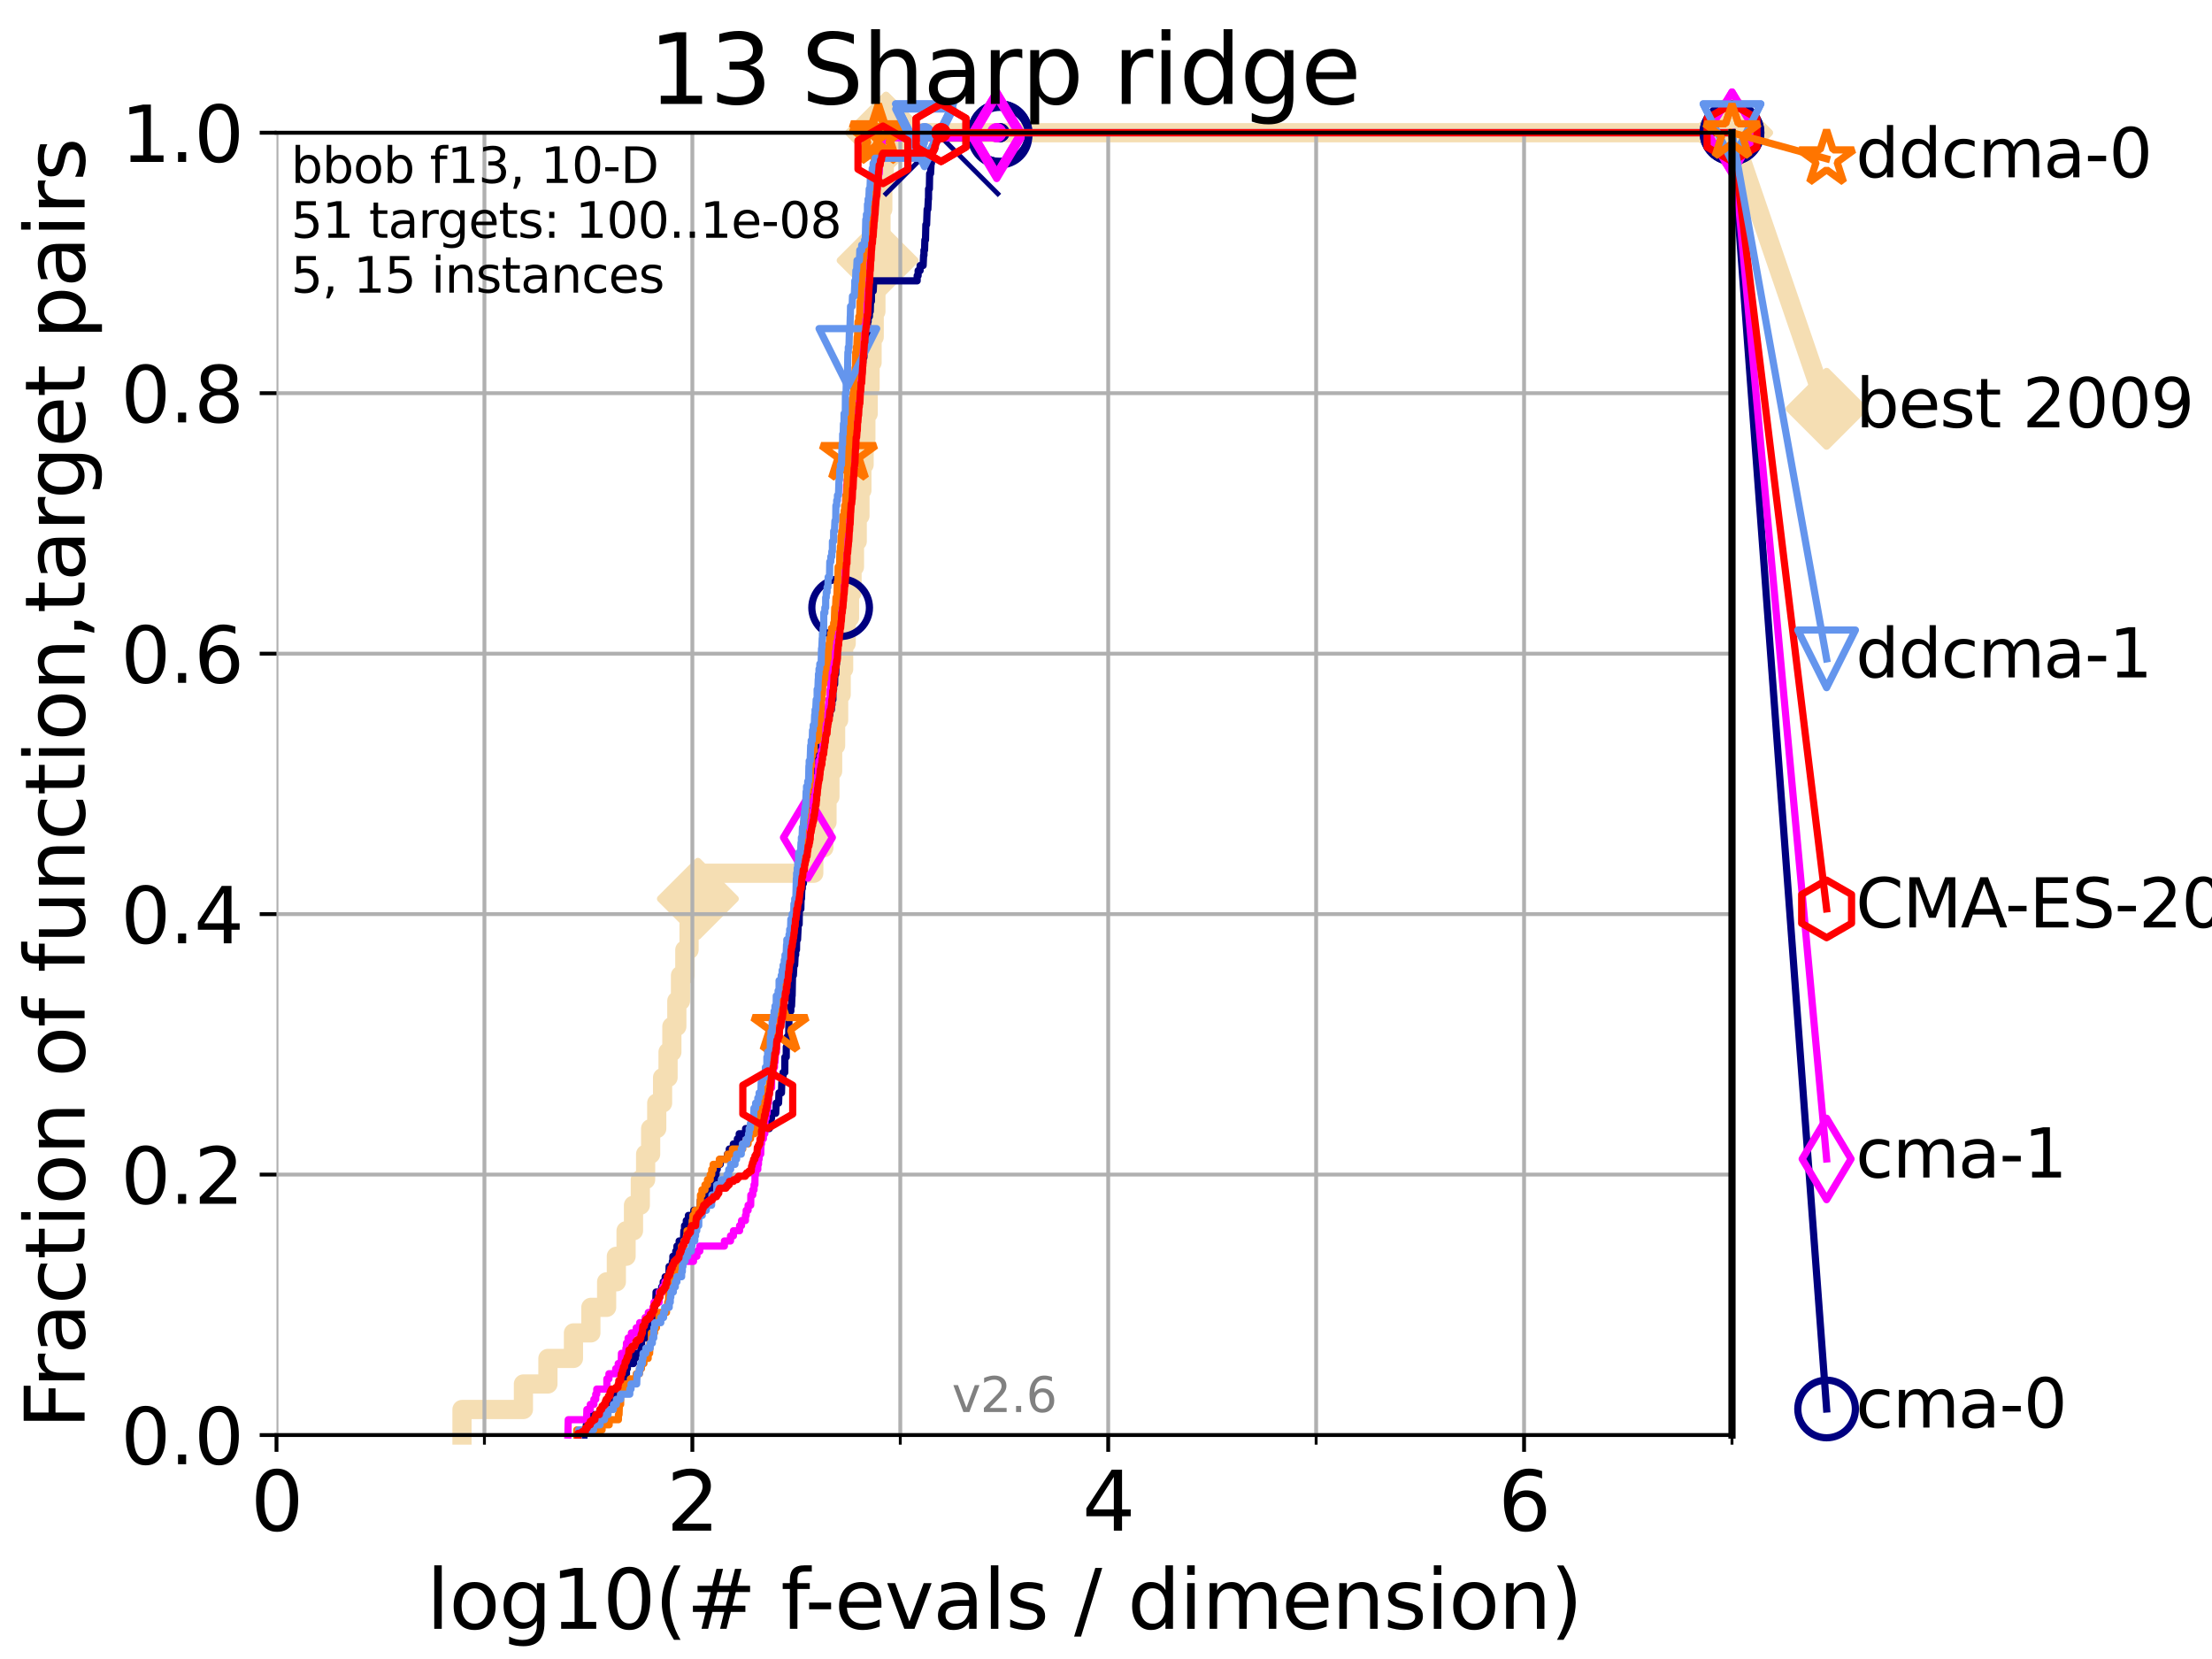 <?xml version="1.0" encoding="utf-8" standalone="no"?>
<!DOCTYPE svg PUBLIC "-//W3C//DTD SVG 1.1//EN"
  "http://www.w3.org/Graphics/SVG/1.1/DTD/svg11.dtd">
<svg xmlns:xlink="http://www.w3.org/1999/xlink" width="460.8pt" height="345.6pt" viewBox="0 0 460.8 345.6" xmlns="http://www.w3.org/2000/svg" version="1.1">
 <defs>
  <style type="text/css">*{stroke-linejoin: round; stroke-linecap: butt}</style>
 </defs>
 <g id="figure_1">
  <g id="patch_1">
   <path d="M 0 345.6 
L 460.8 345.6 
L 460.8 0 
L 0 0 
z
" style="fill: #ffffff"/>
  </g>
  <g id="axes_1">
   <g id="patch_2">
    <path d="M 57.6 298.944 
L 360.806 298.944 
L 360.806 27.648 
L 57.6 27.648 
z
" style="fill: #ffffff"/>
   </g>
   <g id="line2d_1">
    <path d="M 96.241 298.944 
L 96.241 293.624 
L 109.038 293.624 
L 109.038 288.305 
L 114.142 288.305 
L 114.142 282.985 
L 119.46 282.985 
L 119.46 277.666 
L 123.088 277.666 
L 123.088 272.346 
L 126.372 272.346 
L 126.372 267.027 
L 128.398 267.027 
L 128.398 261.707 
L 130.423 261.707 
L 130.423 256.388 
L 131.965 256.388 
L 131.965 251.068 
L 133.39 251.068 
L 133.39 245.749 
L 134.495 245.749 
L 134.495 240.429 
L 135.539 240.429 
L 135.539 235.11 
L 136.809 235.11 
L 136.809 229.79 
L 138.025 229.79 
L 138.025 224.471 
L 139.167 224.471 
L 139.167 219.151 
L 139.962 219.151 
L 139.962 213.832 
L 140.995 213.832 
L 140.995 208.512 
L 141.761 208.512 
L 141.761 203.192 
L 142.662 203.192 
L 142.662 197.873 
L 143.541 197.873 
L 143.541 192.553 
L 144.492 192.553 
L 144.492 187.234 
L 145.38 187.234 
L 145.38 181.914 
L 169.521 181.914 
L 169.521 176.595 
L 171.63 176.595 
L 171.63 171.275 
L 172.28 171.275 
L 172.28 165.956 
L 172.885 165.956 
L 172.885 160.636 
L 173.454 160.636 
L 173.454 155.317 
L 174.073 155.317 
L 174.073 149.997 
L 174.705 149.997 
L 174.705 144.678 
L 175.233 144.678 
L 175.233 139.358 
L 175.748 139.358 
L 175.748 134.039 
L 176.279 134.039 
L 176.279 128.719 
L 176.971 128.719 
L 176.971 123.4 
L 177.495 123.4 
L 177.495 118.08 
L 178.002 118.08 
L 178.002 112.76 
L 178.577 112.76 
L 178.577 107.441 
L 179.144 107.441 
L 179.144 102.121 
L 179.549 102.121 
L 179.549 96.802 
L 180.009 96.802 
L 180.009 91.482 
L 180.376 91.482 
L 180.376 86.163 
L 180.86 86.163 
L 180.86 80.843 
L 181.248 80.843 
L 181.248 75.524 
L 181.669 75.524 
L 181.669 70.204 
L 182.111 70.204 
L 182.111 64.885 
L 182.467 64.885 
L 182.467 59.565 
L 182.821 59.565 
L 182.821 54.246 
L 183.199 54.246 
L 183.199 48.926 
L 183.528 48.926 
L 183.528 43.607 
L 183.899 43.607 
L 183.899 38.287 
L 184.21 38.287 
L 184.21 32.968 
L 184.583 32.968 
L 184.583 27.648 
L 360.806 27.648 
" style="fill: none; stroke: #f5deb3; stroke-width: 4; stroke-linecap: square"/>
   </g>
   <g id="line2d_2">
    <defs>
     <path id="m0f4f8e88ea" d="M -0 7.778 
L 7.778 0 
L 0 -7.778 
L -7.778 -0 
z
" style="stroke: #f5deb3; stroke-width: 1.5; stroke-linejoin: miter"/>
    </defs>
    <g>
     <use xlink:href="#m0f4f8e88ea" x="145.38" y="187.234" style="fill: #f5deb3; stroke: #f5deb3; stroke-width: 1.5; stroke-linejoin: miter"/>
     <use xlink:href="#m0f4f8e88ea" x="182.821" y="54.246" style="fill: #f5deb3; stroke: #f5deb3; stroke-width: 1.5; stroke-linejoin: miter"/>
     <use xlink:href="#m0f4f8e88ea" x="184.583" y="27.648" style="fill: #f5deb3; stroke: #f5deb3; stroke-width: 1.5; stroke-linejoin: miter"/>
     <use xlink:href="#m0f4f8e88ea" x="184.583" y="27.648" style="fill: #f5deb3; stroke: #f5deb3; stroke-width: 1.5; stroke-linejoin: miter"/>
     <use xlink:href="#m0f4f8e88ea" x="360.806" y="27.648" style="fill: #f5deb3; stroke: #f5deb3; stroke-width: 1.5; stroke-linejoin: miter"/>
    </g>
   </g>
   <g id="line2d_3">
    <path style="fill: none; stroke: #f5deb3; stroke-width: 4; stroke-linecap: square"/>
    <g/>
   </g>
   <g id="line2d_4">
    <path d="M 360.806 27.648 
L 380.515 85.163 
" style="fill: none; stroke: #f5deb3; stroke-width: 4; stroke-linecap: square"/>
    <g>
     <use xlink:href="#m0f4f8e88ea" x="360.806" y="27.648" style="fill: #f5deb3; stroke: #f5deb3; stroke-width: 1.5; stroke-linejoin: miter"/>
     <use xlink:href="#m0f4f8e88ea" x="380.515" y="85.163" style="fill: #f5deb3; stroke: #f5deb3; stroke-width: 1.5; stroke-linejoin: miter"/>
    </g>
   </g>
   <g id="matplotlib.axis_1">
    <g id="xtick_1">
     <g id="line2d_5">
      <path d="M 57.6 298.944 
L 57.6 27.648 
" clip-path="url(#pbc9878c04d)" style="fill: none; stroke: #b0b0b0; stroke-width: 0.8; stroke-linecap: square"/>
     </g>
     <g id="line2d_6">
      <defs>
       <path id="m57cf280318" d="M 0 0 
L 0 3.5 
" style="stroke: #000000; stroke-width: 0.8"/>
      </defs>
      <g>
       <use xlink:href="#m57cf280318" x="57.6" y="298.944" style="stroke: #000000; stroke-width: 0.8"/>
      </g>
     </g>
     <g id="text_1">
      <!-- 0 -->
      <g transform="translate(52.192 318.861)scale(0.17 -0.17)">
       <defs>
        <path id="DejaVuSans-30" d="M 2034 4250 
Q 1547 4250 1301 3770 
Q 1056 3291 1056 2328 
Q 1056 1369 1301 889 
Q 1547 409 2034 409 
Q 2525 409 2770 889 
Q 3016 1369 3016 2328 
Q 3016 3291 2770 3770 
Q 2525 4250 2034 4250 
z
M 2034 4750 
Q 2819 4750 3233 4129 
Q 3647 3509 3647 2328 
Q 3647 1150 3233 529 
Q 2819 -91 2034 -91 
Q 1250 -91 836 529 
Q 422 1150 422 2328 
Q 422 3509 836 4129 
Q 1250 4750 2034 4750 
z
" transform="scale(0.016)"/>
       </defs>
       <use xlink:href="#DejaVuSans-30"/>
      </g>
     </g>
    </g>
    <g id="xtick_2">
     <g id="line2d_7">
      <path d="M 144.23 298.944 
L 144.23 27.648 
" clip-path="url(#pbc9878c04d)" style="fill: none; stroke: #b0b0b0; stroke-width: 0.8; stroke-linecap: square"/>
     </g>
     <g id="line2d_8">
      <g>
       <use xlink:href="#m57cf280318" x="144.23" y="298.944" style="stroke: #000000; stroke-width: 0.8"/>
      </g>
     </g>
     <g id="text_2">
      <!-- 2 -->
      <g transform="translate(138.822 318.861)scale(0.17 -0.17)">
       <defs>
        <path id="DejaVuSans-32" d="M 1228 531 
L 3431 531 
L 3431 0 
L 469 0 
L 469 531 
Q 828 903 1448 1529 
Q 2069 2156 2228 2338 
Q 2531 2678 2651 2914 
Q 2772 3150 2772 3378 
Q 2772 3750 2511 3984 
Q 2250 4219 1831 4219 
Q 1534 4219 1204 4116 
Q 875 4013 500 3803 
L 500 4441 
Q 881 4594 1212 4672 
Q 1544 4750 1819 4750 
Q 2544 4750 2975 4387 
Q 3406 4025 3406 3419 
Q 3406 3131 3298 2873 
Q 3191 2616 2906 2266 
Q 2828 2175 2409 1742 
Q 1991 1309 1228 531 
z
" transform="scale(0.016)"/>
       </defs>
       <use xlink:href="#DejaVuSans-32"/>
      </g>
     </g>
    </g>
    <g id="xtick_3">
     <g id="line2d_9">
      <path d="M 230.861 298.944 
L 230.861 27.648 
" clip-path="url(#pbc9878c04d)" style="fill: none; stroke: #b0b0b0; stroke-width: 0.8; stroke-linecap: square"/>
     </g>
     <g id="line2d_10">
      <g>
       <use xlink:href="#m57cf280318" x="230.861" y="298.944" style="stroke: #000000; stroke-width: 0.8"/>
      </g>
     </g>
     <g id="text_3">
      <!-- 4 -->
      <g transform="translate(225.453 318.861)scale(0.17 -0.17)">
       <defs>
        <path id="DejaVuSans-34" d="M 2419 4116 
L 825 1625 
L 2419 1625 
L 2419 4116 
z
M 2253 4666 
L 3047 4666 
L 3047 1625 
L 3713 1625 
L 3713 1100 
L 3047 1100 
L 3047 0 
L 2419 0 
L 2419 1100 
L 313 1100 
L 313 1709 
L 2253 4666 
z
" transform="scale(0.016)"/>
       </defs>
       <use xlink:href="#DejaVuSans-34"/>
      </g>
     </g>
    </g>
    <g id="xtick_4">
     <g id="line2d_11">
      <path d="M 317.491 298.944 
L 317.491 27.648 
" clip-path="url(#pbc9878c04d)" style="fill: none; stroke: #b0b0b0; stroke-width: 0.8; stroke-linecap: square"/>
     </g>
     <g id="line2d_12">
      <g>
       <use xlink:href="#m57cf280318" x="317.491" y="298.944" style="stroke: #000000; stroke-width: 0.8"/>
      </g>
     </g>
     <g id="text_4">
      <!-- 6 -->
      <g transform="translate(312.083 318.861)scale(0.17 -0.17)">
       <defs>
        <path id="DejaVuSans-36" d="M 2113 2584 
Q 1688 2584 1439 2293 
Q 1191 2003 1191 1497 
Q 1191 994 1439 701 
Q 1688 409 2113 409 
Q 2538 409 2786 701 
Q 3034 994 3034 1497 
Q 3034 2003 2786 2293 
Q 2538 2584 2113 2584 
z
M 3366 4563 
L 3366 3988 
Q 3128 4100 2886 4159 
Q 2644 4219 2406 4219 
Q 1781 4219 1451 3797 
Q 1122 3375 1075 2522 
Q 1259 2794 1537 2939 
Q 1816 3084 2150 3084 
Q 2853 3084 3261 2657 
Q 3669 2231 3669 1497 
Q 3669 778 3244 343 
Q 2819 -91 2113 -91 
Q 1303 -91 875 529 
Q 447 1150 447 2328 
Q 447 3434 972 4092 
Q 1497 4750 2381 4750 
Q 2619 4750 2861 4703 
Q 3103 4656 3366 4563 
z
" transform="scale(0.016)"/>
       </defs>
       <use xlink:href="#DejaVuSans-36"/>
      </g>
     </g>
    </g>
    <g id="xtick_5">
     <g id="line2d_13">
      <path d="M 100.915 298.944 
L 100.915 27.648 
" clip-path="url(#pbc9878c04d)" style="fill: none; stroke: #b0b0b0; stroke-width: 0.8; stroke-linecap: square"/>
     </g>
     <g id="line2d_14">
      <defs>
       <path id="m192f3e82c6" d="M 0 0 
L 0 2 
" style="stroke: #000000; stroke-width: 0.6"/>
      </defs>
      <g>
       <use xlink:href="#m192f3e82c6" x="100.915" y="298.944" style="stroke: #000000; stroke-width: 0.6"/>
      </g>
     </g>
    </g>
    <g id="xtick_6">
     <g id="line2d_15">
      <path d="M 187.546 298.944 
L 187.546 27.648 
" clip-path="url(#pbc9878c04d)" style="fill: none; stroke: #b0b0b0; stroke-width: 0.8; stroke-linecap: square"/>
     </g>
     <g id="line2d_16">
      <g>
       <use xlink:href="#m192f3e82c6" x="187.546" y="298.944" style="stroke: #000000; stroke-width: 0.6"/>
      </g>
     </g>
    </g>
    <g id="xtick_7">
     <g id="line2d_17">
      <path d="M 274.176 298.944 
L 274.176 27.648 
" clip-path="url(#pbc9878c04d)" style="fill: none; stroke: #b0b0b0; stroke-width: 0.8; stroke-linecap: square"/>
     </g>
     <g id="line2d_18">
      <g>
       <use xlink:href="#m192f3e82c6" x="274.176" y="298.944" style="stroke: #000000; stroke-width: 0.6"/>
      </g>
     </g>
    </g>
    <g id="xtick_8">
     <g id="line2d_19">
      <path d="M 360.806 298.944 
L 360.806 27.648 
" clip-path="url(#pbc9878c04d)" style="fill: none; stroke: #b0b0b0; stroke-width: 0.8; stroke-linecap: square"/>
     </g>
     <g id="line2d_20">
      <g>
       <use xlink:href="#m192f3e82c6" x="360.806" y="298.944" style="stroke: #000000; stroke-width: 0.6"/>
      </g>
     </g>
    </g>
    <g id="text_5">
     <!-- log10(# f-evals / dimension) -->
     <g transform="translate(88.823 339.314)scale(0.17 -0.17)">
      <defs>
       <path id="DejaVuSans-6c" d="M 603 4863 
L 1178 4863 
L 1178 0 
L 603 0 
L 603 4863 
z
" transform="scale(0.016)"/>
       <path id="DejaVuSans-6f" d="M 1959 3097 
Q 1497 3097 1228 2736 
Q 959 2375 959 1747 
Q 959 1119 1226 758 
Q 1494 397 1959 397 
Q 2419 397 2687 759 
Q 2956 1122 2956 1747 
Q 2956 2369 2687 2733 
Q 2419 3097 1959 3097 
z
M 1959 3584 
Q 2709 3584 3137 3096 
Q 3566 2609 3566 1747 
Q 3566 888 3137 398 
Q 2709 -91 1959 -91 
Q 1206 -91 779 398 
Q 353 888 353 1747 
Q 353 2609 779 3096 
Q 1206 3584 1959 3584 
z
" transform="scale(0.016)"/>
       <path id="DejaVuSans-67" d="M 2906 1791 
Q 2906 2416 2648 2759 
Q 2391 3103 1925 3103 
Q 1463 3103 1205 2759 
Q 947 2416 947 1791 
Q 947 1169 1205 825 
Q 1463 481 1925 481 
Q 2391 481 2648 825 
Q 2906 1169 2906 1791 
z
M 3481 434 
Q 3481 -459 3084 -895 
Q 2688 -1331 1869 -1331 
Q 1566 -1331 1297 -1286 
Q 1028 -1241 775 -1147 
L 775 -588 
Q 1028 -725 1275 -790 
Q 1522 -856 1778 -856 
Q 2344 -856 2625 -561 
Q 2906 -266 2906 331 
L 2906 616 
Q 2728 306 2450 153 
Q 2172 0 1784 0 
Q 1141 0 747 490 
Q 353 981 353 1791 
Q 353 2603 747 3093 
Q 1141 3584 1784 3584 
Q 2172 3584 2450 3431 
Q 2728 3278 2906 2969 
L 2906 3500 
L 3481 3500 
L 3481 434 
z
" transform="scale(0.016)"/>
       <path id="DejaVuSans-31" d="M 794 531 
L 1825 531 
L 1825 4091 
L 703 3866 
L 703 4441 
L 1819 4666 
L 2450 4666 
L 2450 531 
L 3481 531 
L 3481 0 
L 794 0 
L 794 531 
z
" transform="scale(0.016)"/>
       <path id="DejaVuSans-28" d="M 1984 4856 
Q 1566 4138 1362 3434 
Q 1159 2731 1159 2009 
Q 1159 1288 1364 580 
Q 1569 -128 1984 -844 
L 1484 -844 
Q 1016 -109 783 600 
Q 550 1309 550 2009 
Q 550 2706 781 3412 
Q 1013 4119 1484 4856 
L 1984 4856 
z
" transform="scale(0.016)"/>
       <path id="DejaVuSans-23" d="M 3272 2816 
L 2363 2816 
L 2100 1772 
L 3016 1772 
L 3272 2816 
z
M 2803 4594 
L 2478 3297 
L 3391 3297 
L 3719 4594 
L 4219 4594 
L 3897 3297 
L 4872 3297 
L 4872 2816 
L 3775 2816 
L 3519 1772 
L 4513 1772 
L 4513 1294 
L 3397 1294 
L 3072 0 
L 2572 0 
L 2894 1294 
L 1978 1294 
L 1656 0 
L 1153 0 
L 1478 1294 
L 494 1294 
L 494 1772 
L 1594 1772 
L 1856 2816 
L 850 2816 
L 850 3297 
L 1978 3297 
L 2297 4594 
L 2803 4594 
z
" transform="scale(0.016)"/>
       <path id="DejaVuSans-20" transform="scale(0.016)"/>
       <path id="DejaVuSans-66" d="M 2375 4863 
L 2375 4384 
L 1825 4384 
Q 1516 4384 1395 4259 
Q 1275 4134 1275 3809 
L 1275 3500 
L 2222 3500 
L 2222 3053 
L 1275 3053 
L 1275 0 
L 697 0 
L 697 3053 
L 147 3053 
L 147 3500 
L 697 3500 
L 697 3744 
Q 697 4328 969 4595 
Q 1241 4863 1831 4863 
L 2375 4863 
z
" transform="scale(0.016)"/>
       <path id="DejaVuSans-2d" d="M 313 2009 
L 1997 2009 
L 1997 1497 
L 313 1497 
L 313 2009 
z
" transform="scale(0.016)"/>
       <path id="DejaVuSans-65" d="M 3597 1894 
L 3597 1613 
L 953 1613 
Q 991 1019 1311 708 
Q 1631 397 2203 397 
Q 2534 397 2845 478 
Q 3156 559 3463 722 
L 3463 178 
Q 3153 47 2828 -22 
Q 2503 -91 2169 -91 
Q 1331 -91 842 396 
Q 353 884 353 1716 
Q 353 2575 817 3079 
Q 1281 3584 2069 3584 
Q 2775 3584 3186 3129 
Q 3597 2675 3597 1894 
z
M 3022 2063 
Q 3016 2534 2758 2815 
Q 2500 3097 2075 3097 
Q 1594 3097 1305 2825 
Q 1016 2553 972 2059 
L 3022 2063 
z
" transform="scale(0.016)"/>
       <path id="DejaVuSans-76" d="M 191 3500 
L 800 3500 
L 1894 563 
L 2988 3500 
L 3597 3500 
L 2284 0 
L 1503 0 
L 191 3500 
z
" transform="scale(0.016)"/>
       <path id="DejaVuSans-61" d="M 2194 1759 
Q 1497 1759 1228 1600 
Q 959 1441 959 1056 
Q 959 750 1161 570 
Q 1363 391 1709 391 
Q 2188 391 2477 730 
Q 2766 1069 2766 1631 
L 2766 1759 
L 2194 1759 
z
M 3341 1997 
L 3341 0 
L 2766 0 
L 2766 531 
Q 2569 213 2275 61 
Q 1981 -91 1556 -91 
Q 1019 -91 701 211 
Q 384 513 384 1019 
Q 384 1609 779 1909 
Q 1175 2209 1959 2209 
L 2766 2209 
L 2766 2266 
Q 2766 2663 2505 2880 
Q 2244 3097 1772 3097 
Q 1472 3097 1187 3025 
Q 903 2953 641 2809 
L 641 3341 
Q 956 3463 1253 3523 
Q 1550 3584 1831 3584 
Q 2591 3584 2966 3190 
Q 3341 2797 3341 1997 
z
" transform="scale(0.016)"/>
       <path id="DejaVuSans-73" d="M 2834 3397 
L 2834 2853 
Q 2591 2978 2328 3040 
Q 2066 3103 1784 3103 
Q 1356 3103 1142 2972 
Q 928 2841 928 2578 
Q 928 2378 1081 2264 
Q 1234 2150 1697 2047 
L 1894 2003 
Q 2506 1872 2764 1633 
Q 3022 1394 3022 966 
Q 3022 478 2636 193 
Q 2250 -91 1575 -91 
Q 1294 -91 989 -36 
Q 684 19 347 128 
L 347 722 
Q 666 556 975 473 
Q 1284 391 1588 391 
Q 1994 391 2212 530 
Q 2431 669 2431 922 
Q 2431 1156 2273 1281 
Q 2116 1406 1581 1522 
L 1381 1569 
Q 847 1681 609 1914 
Q 372 2147 372 2553 
Q 372 3047 722 3315 
Q 1072 3584 1716 3584 
Q 2034 3584 2315 3537 
Q 2597 3491 2834 3397 
z
" transform="scale(0.016)"/>
       <path id="DejaVuSans-2f" d="M 1625 4666 
L 2156 4666 
L 531 -594 
L 0 -594 
L 1625 4666 
z
" transform="scale(0.016)"/>
       <path id="DejaVuSans-64" d="M 2906 2969 
L 2906 4863 
L 3481 4863 
L 3481 0 
L 2906 0 
L 2906 525 
Q 2725 213 2448 61 
Q 2172 -91 1784 -91 
Q 1150 -91 751 415 
Q 353 922 353 1747 
Q 353 2572 751 3078 
Q 1150 3584 1784 3584 
Q 2172 3584 2448 3432 
Q 2725 3281 2906 2969 
z
M 947 1747 
Q 947 1113 1208 752 
Q 1469 391 1925 391 
Q 2381 391 2643 752 
Q 2906 1113 2906 1747 
Q 2906 2381 2643 2742 
Q 2381 3103 1925 3103 
Q 1469 3103 1208 2742 
Q 947 2381 947 1747 
z
" transform="scale(0.016)"/>
       <path id="DejaVuSans-69" d="M 603 3500 
L 1178 3500 
L 1178 0 
L 603 0 
L 603 3500 
z
M 603 4863 
L 1178 4863 
L 1178 4134 
L 603 4134 
L 603 4863 
z
" transform="scale(0.016)"/>
       <path id="DejaVuSans-6d" d="M 3328 2828 
Q 3544 3216 3844 3400 
Q 4144 3584 4550 3584 
Q 5097 3584 5394 3201 
Q 5691 2819 5691 2113 
L 5691 0 
L 5113 0 
L 5113 2094 
Q 5113 2597 4934 2840 
Q 4756 3084 4391 3084 
Q 3944 3084 3684 2787 
Q 3425 2491 3425 1978 
L 3425 0 
L 2847 0 
L 2847 2094 
Q 2847 2600 2669 2842 
Q 2491 3084 2119 3084 
Q 1678 3084 1418 2786 
Q 1159 2488 1159 1978 
L 1159 0 
L 581 0 
L 581 3500 
L 1159 3500 
L 1159 2956 
Q 1356 3278 1631 3431 
Q 1906 3584 2284 3584 
Q 2666 3584 2933 3390 
Q 3200 3197 3328 2828 
z
" transform="scale(0.016)"/>
       <path id="DejaVuSans-6e" d="M 3513 2113 
L 3513 0 
L 2938 0 
L 2938 2094 
Q 2938 2591 2744 2837 
Q 2550 3084 2163 3084 
Q 1697 3084 1428 2787 
Q 1159 2491 1159 1978 
L 1159 0 
L 581 0 
L 581 3500 
L 1159 3500 
L 1159 2956 
Q 1366 3272 1645 3428 
Q 1925 3584 2291 3584 
Q 2894 3584 3203 3211 
Q 3513 2838 3513 2113 
z
" transform="scale(0.016)"/>
       <path id="DejaVuSans-29" d="M 513 4856 
L 1013 4856 
Q 1481 4119 1714 3412 
Q 1947 2706 1947 2009 
Q 1947 1309 1714 600 
Q 1481 -109 1013 -844 
L 513 -844 
Q 928 -128 1133 580 
Q 1338 1288 1338 2009 
Q 1338 2731 1133 3434 
Q 928 4138 513 4856 
z
" transform="scale(0.016)"/>
      </defs>
      <use xlink:href="#DejaVuSans-6c"/>
      <use xlink:href="#DejaVuSans-6f" x="27.783"/>
      <use xlink:href="#DejaVuSans-67" x="88.965"/>
      <use xlink:href="#DejaVuSans-31" x="152.441"/>
      <use xlink:href="#DejaVuSans-30" x="216.064"/>
      <use xlink:href="#DejaVuSans-28" x="279.688"/>
      <use xlink:href="#DejaVuSans-23" x="318.701"/>
      <use xlink:href="#DejaVuSans-20" x="402.49"/>
      <use xlink:href="#DejaVuSans-66" x="434.277"/>
      <use xlink:href="#DejaVuSans-2d" x="463.982"/>
      <use xlink:href="#DejaVuSans-65" x="500.066"/>
      <use xlink:href="#DejaVuSans-76" x="561.59"/>
      <use xlink:href="#DejaVuSans-61" x="620.77"/>
      <use xlink:href="#DejaVuSans-6c" x="682.049"/>
      <use xlink:href="#DejaVuSans-73" x="709.832"/>
      <use xlink:href="#DejaVuSans-20" x="761.932"/>
      <use xlink:href="#DejaVuSans-2f" x="793.719"/>
      <use xlink:href="#DejaVuSans-20" x="827.41"/>
      <use xlink:href="#DejaVuSans-64" x="859.197"/>
      <use xlink:href="#DejaVuSans-69" x="922.674"/>
      <use xlink:href="#DejaVuSans-6d" x="950.457"/>
      <use xlink:href="#DejaVuSans-65" x="1047.869"/>
      <use xlink:href="#DejaVuSans-6e" x="1109.393"/>
      <use xlink:href="#DejaVuSans-73" x="1172.771"/>
      <use xlink:href="#DejaVuSans-69" x="1224.871"/>
      <use xlink:href="#DejaVuSans-6f" x="1252.654"/>
      <use xlink:href="#DejaVuSans-6e" x="1313.836"/>
      <use xlink:href="#DejaVuSans-29" x="1377.215"/>
     </g>
    </g>
   </g>
   <g id="matplotlib.axis_2">
    <g id="ytick_1">
     <g id="line2d_21">
      <path d="M 57.6 298.944 
L 360.806 298.944 
" clip-path="url(#pbc9878c04d)" style="fill: none; stroke: #b0b0b0; stroke-width: 0.8; stroke-linecap: square"/>
     </g>
     <g id="line2d_22">
      <defs>
       <path id="mad8cf665f5" d="M 0 0 
L -3.5 0 
" style="stroke: #000000; stroke-width: 0.8"/>
      </defs>
      <g>
       <use xlink:href="#mad8cf665f5" x="57.6" y="298.944" style="stroke: #000000; stroke-width: 0.8"/>
      </g>
     </g>
     <g id="text_6">
      <!-- 0.0 -->
      <g transform="translate(25.155 305.023)scale(0.16 -0.16)">
       <defs>
        <path id="DejaVuSans-2e" d="M 684 794 
L 1344 794 
L 1344 0 
L 684 0 
L 684 794 
z
" transform="scale(0.016)"/>
       </defs>
       <use xlink:href="#DejaVuSans-30"/>
       <use xlink:href="#DejaVuSans-2e" x="63.623"/>
       <use xlink:href="#DejaVuSans-30" x="95.41"/>
      </g>
     </g>
    </g>
    <g id="ytick_2">
     <g id="line2d_23">
      <path d="M 57.6 244.685 
L 360.806 244.685 
" clip-path="url(#pbc9878c04d)" style="fill: none; stroke: #b0b0b0; stroke-width: 0.8; stroke-linecap: square"/>
     </g>
     <g id="line2d_24">
      <g>
       <use xlink:href="#mad8cf665f5" x="57.6" y="244.685" style="stroke: #000000; stroke-width: 0.8"/>
      </g>
     </g>
     <g id="text_7">
      <!-- 0.2 -->
      <g transform="translate(25.155 250.764)scale(0.16 -0.16)">
       <use xlink:href="#DejaVuSans-30"/>
       <use xlink:href="#DejaVuSans-2e" x="63.623"/>
       <use xlink:href="#DejaVuSans-32" x="95.41"/>
      </g>
     </g>
    </g>
    <g id="ytick_3">
     <g id="line2d_25">
      <path d="M 57.6 190.426 
L 360.806 190.426 
" clip-path="url(#pbc9878c04d)" style="fill: none; stroke: #b0b0b0; stroke-width: 0.8; stroke-linecap: square"/>
     </g>
     <g id="line2d_26">
      <g>
       <use xlink:href="#mad8cf665f5" x="57.6" y="190.426" style="stroke: #000000; stroke-width: 0.8"/>
      </g>
     </g>
     <g id="text_8">
      <!-- 0.4 -->
      <g transform="translate(25.155 196.504)scale(0.16 -0.16)">
       <use xlink:href="#DejaVuSans-30"/>
       <use xlink:href="#DejaVuSans-2e" x="63.623"/>
       <use xlink:href="#DejaVuSans-34" x="95.41"/>
      </g>
     </g>
    </g>
    <g id="ytick_4">
     <g id="line2d_27">
      <path d="M 57.6 136.166 
L 360.806 136.166 
" clip-path="url(#pbc9878c04d)" style="fill: none; stroke: #b0b0b0; stroke-width: 0.8; stroke-linecap: square"/>
     </g>
     <g id="line2d_28">
      <g>
       <use xlink:href="#mad8cf665f5" x="57.6" y="136.166" style="stroke: #000000; stroke-width: 0.8"/>
      </g>
     </g>
     <g id="text_9">
      <!-- 0.6 -->
      <g transform="translate(25.155 142.245)scale(0.16 -0.16)">
       <use xlink:href="#DejaVuSans-30"/>
       <use xlink:href="#DejaVuSans-2e" x="63.623"/>
       <use xlink:href="#DejaVuSans-36" x="95.41"/>
      </g>
     </g>
    </g>
    <g id="ytick_5">
     <g id="line2d_29">
      <path d="M 57.6 81.907 
L 360.806 81.907 
" clip-path="url(#pbc9878c04d)" style="fill: none; stroke: #b0b0b0; stroke-width: 0.8; stroke-linecap: square"/>
     </g>
     <g id="line2d_30">
      <g>
       <use xlink:href="#mad8cf665f5" x="57.6" y="81.907" style="stroke: #000000; stroke-width: 0.8"/>
      </g>
     </g>
     <g id="text_10">
      <!-- 0.8 -->
      <g transform="translate(25.155 87.986)scale(0.16 -0.16)">
       <defs>
        <path id="DejaVuSans-38" d="M 2034 2216 
Q 1584 2216 1326 1975 
Q 1069 1734 1069 1313 
Q 1069 891 1326 650 
Q 1584 409 2034 409 
Q 2484 409 2743 651 
Q 3003 894 3003 1313 
Q 3003 1734 2745 1975 
Q 2488 2216 2034 2216 
z
M 1403 2484 
Q 997 2584 770 2862 
Q 544 3141 544 3541 
Q 544 4100 942 4425 
Q 1341 4750 2034 4750 
Q 2731 4750 3128 4425 
Q 3525 4100 3525 3541 
Q 3525 3141 3298 2862 
Q 3072 2584 2669 2484 
Q 3125 2378 3379 2068 
Q 3634 1759 3634 1313 
Q 3634 634 3220 271 
Q 2806 -91 2034 -91 
Q 1263 -91 848 271 
Q 434 634 434 1313 
Q 434 1759 690 2068 
Q 947 2378 1403 2484 
z
M 1172 3481 
Q 1172 3119 1398 2916 
Q 1625 2713 2034 2713 
Q 2441 2713 2670 2916 
Q 2900 3119 2900 3481 
Q 2900 3844 2670 4047 
Q 2441 4250 2034 4250 
Q 1625 4250 1398 4047 
Q 1172 3844 1172 3481 
z
" transform="scale(0.016)"/>
       </defs>
       <use xlink:href="#DejaVuSans-30"/>
       <use xlink:href="#DejaVuSans-2e" x="63.623"/>
       <use xlink:href="#DejaVuSans-38" x="95.41"/>
      </g>
     </g>
    </g>
    <g id="ytick_6">
     <g id="line2d_31">
      <path d="M 57.6 27.648 
L 360.806 27.648 
" clip-path="url(#pbc9878c04d)" style="fill: none; stroke: #b0b0b0; stroke-width: 0.8; stroke-linecap: square"/>
     </g>
     <g id="line2d_32">
      <g>
       <use xlink:href="#mad8cf665f5" x="57.6" y="27.648" style="stroke: #000000; stroke-width: 0.8"/>
      </g>
     </g>
     <g id="text_11">
      <!-- 1.0 -->
      <g transform="translate(25.155 33.727)scale(0.16 -0.16)">
       <use xlink:href="#DejaVuSans-31"/>
       <use xlink:href="#DejaVuSans-2e" x="63.623"/>
       <use xlink:href="#DejaVuSans-30" x="95.41"/>
      </g>
     </g>
    </g>
    <g id="text_12">
     <!-- Fraction of function,target pairs -->
     <g transform="translate(17.62 297.681)rotate(-90)scale(0.17 -0.17)">
      <defs>
       <path id="DejaVuSans-46" d="M 628 4666 
L 3309 4666 
L 3309 4134 
L 1259 4134 
L 1259 2759 
L 3109 2759 
L 3109 2228 
L 1259 2228 
L 1259 0 
L 628 0 
L 628 4666 
z
" transform="scale(0.016)"/>
       <path id="DejaVuSans-72" d="M 2631 2963 
Q 2534 3019 2420 3045 
Q 2306 3072 2169 3072 
Q 1681 3072 1420 2755 
Q 1159 2438 1159 1844 
L 1159 0 
L 581 0 
L 581 3500 
L 1159 3500 
L 1159 2956 
Q 1341 3275 1631 3429 
Q 1922 3584 2338 3584 
Q 2397 3584 2469 3576 
Q 2541 3569 2628 3553 
L 2631 2963 
z
" transform="scale(0.016)"/>
       <path id="DejaVuSans-63" d="M 3122 3366 
L 3122 2828 
Q 2878 2963 2633 3030 
Q 2388 3097 2138 3097 
Q 1578 3097 1268 2742 
Q 959 2388 959 1747 
Q 959 1106 1268 751 
Q 1578 397 2138 397 
Q 2388 397 2633 464 
Q 2878 531 3122 666 
L 3122 134 
Q 2881 22 2623 -34 
Q 2366 -91 2075 -91 
Q 1284 -91 818 406 
Q 353 903 353 1747 
Q 353 2603 823 3093 
Q 1294 3584 2113 3584 
Q 2378 3584 2631 3529 
Q 2884 3475 3122 3366 
z
" transform="scale(0.016)"/>
       <path id="DejaVuSans-74" d="M 1172 4494 
L 1172 3500 
L 2356 3500 
L 2356 3053 
L 1172 3053 
L 1172 1153 
Q 1172 725 1289 603 
Q 1406 481 1766 481 
L 2356 481 
L 2356 0 
L 1766 0 
Q 1100 0 847 248 
Q 594 497 594 1153 
L 594 3053 
L 172 3053 
L 172 3500 
L 594 3500 
L 594 4494 
L 1172 4494 
z
" transform="scale(0.016)"/>
       <path id="DejaVuSans-75" d="M 544 1381 
L 544 3500 
L 1119 3500 
L 1119 1403 
Q 1119 906 1312 657 
Q 1506 409 1894 409 
Q 2359 409 2629 706 
Q 2900 1003 2900 1516 
L 2900 3500 
L 3475 3500 
L 3475 0 
L 2900 0 
L 2900 538 
Q 2691 219 2414 64 
Q 2138 -91 1772 -91 
Q 1169 -91 856 284 
Q 544 659 544 1381 
z
M 1991 3584 
L 1991 3584 
z
" transform="scale(0.016)"/>
       <path id="DejaVuSans-2c" d="M 750 794 
L 1409 794 
L 1409 256 
L 897 -744 
L 494 -744 
L 750 256 
L 750 794 
z
" transform="scale(0.016)"/>
       <path id="DejaVuSans-70" d="M 1159 525 
L 1159 -1331 
L 581 -1331 
L 581 3500 
L 1159 3500 
L 1159 2969 
Q 1341 3281 1617 3432 
Q 1894 3584 2278 3584 
Q 2916 3584 3314 3078 
Q 3713 2572 3713 1747 
Q 3713 922 3314 415 
Q 2916 -91 2278 -91 
Q 1894 -91 1617 61 
Q 1341 213 1159 525 
z
M 3116 1747 
Q 3116 2381 2855 2742 
Q 2594 3103 2138 3103 
Q 1681 3103 1420 2742 
Q 1159 2381 1159 1747 
Q 1159 1113 1420 752 
Q 1681 391 2138 391 
Q 2594 391 2855 752 
Q 3116 1113 3116 1747 
z
" transform="scale(0.016)"/>
      </defs>
      <use xlink:href="#DejaVuSans-46"/>
      <use xlink:href="#DejaVuSans-72" x="50.27"/>
      <use xlink:href="#DejaVuSans-61" x="91.383"/>
      <use xlink:href="#DejaVuSans-63" x="152.662"/>
      <use xlink:href="#DejaVuSans-74" x="207.643"/>
      <use xlink:href="#DejaVuSans-69" x="246.852"/>
      <use xlink:href="#DejaVuSans-6f" x="274.635"/>
      <use xlink:href="#DejaVuSans-6e" x="335.816"/>
      <use xlink:href="#DejaVuSans-20" x="399.195"/>
      <use xlink:href="#DejaVuSans-6f" x="430.982"/>
      <use xlink:href="#DejaVuSans-66" x="492.164"/>
      <use xlink:href="#DejaVuSans-20" x="527.369"/>
      <use xlink:href="#DejaVuSans-66" x="559.156"/>
      <use xlink:href="#DejaVuSans-75" x="594.361"/>
      <use xlink:href="#DejaVuSans-6e" x="657.74"/>
      <use xlink:href="#DejaVuSans-63" x="721.119"/>
      <use xlink:href="#DejaVuSans-74" x="776.1"/>
      <use xlink:href="#DejaVuSans-69" x="815.309"/>
      <use xlink:href="#DejaVuSans-6f" x="843.092"/>
      <use xlink:href="#DejaVuSans-6e" x="904.273"/>
      <use xlink:href="#DejaVuSans-2c" x="967.652"/>
      <use xlink:href="#DejaVuSans-74" x="999.439"/>
      <use xlink:href="#DejaVuSans-61" x="1038.648"/>
      <use xlink:href="#DejaVuSans-72" x="1099.928"/>
      <use xlink:href="#DejaVuSans-67" x="1139.291"/>
      <use xlink:href="#DejaVuSans-65" x="1202.768"/>
      <use xlink:href="#DejaVuSans-74" x="1264.291"/>
      <use xlink:href="#DejaVuSans-20" x="1303.5"/>
      <use xlink:href="#DejaVuSans-70" x="1335.287"/>
      <use xlink:href="#DejaVuSans-61" x="1398.764"/>
      <use xlink:href="#DejaVuSans-69" x="1460.043"/>
      <use xlink:href="#DejaVuSans-72" x="1487.826"/>
      <use xlink:href="#DejaVuSans-73" x="1528.939"/>
     </g>
    </g>
   </g>
   <g id="line2d_33">
    <defs>
     <path id="m20ea2b8f41" d="M 0 1.5 
C 0.398 1.5 0.779 1.342 1.061 1.061 
C 1.342 0.779 1.5 0.398 1.5 0 
C 1.5 -0.398 1.342 -0.779 1.061 -1.061 
C 0.779 -1.342 0.398 -1.5 0 -1.5 
C -0.398 -1.5 -0.779 -1.342 -1.061 -1.061 
C -1.342 -0.779 -1.5 -0.398 -1.5 0 
C -1.5 0.398 -1.342 0.779 -1.061 1.061 
C -0.779 1.342 -0.398 1.5 0 1.5 
z
" style="stroke: #f5deb3"/>
    </defs>
    <g>
     <use xlink:href="#m20ea2b8f41" x="184.583" y="27.648" style="fill: #f5deb3; stroke: #f5deb3"/>
     <use xlink:href="#m20ea2b8f41" x="184.583" y="27.648" style="fill: #f5deb3; stroke: #f5deb3"/>
    </g>
   </g>
   <g id="line2d_34">
    <defs>
     <path id="m16a4f11972" d="M 0 1.5 
C 0.398 1.5 0.779 1.342 1.061 1.061 
C 1.342 0.779 1.5 0.398 1.5 0 
C 1.5 -0.398 1.342 -0.779 1.061 -1.061 
C 0.779 -1.342 0.398 -1.5 0 -1.5 
C -0.398 -1.5 -0.779 -1.342 -1.061 -1.061 
C -1.342 -0.779 -1.5 -0.398 -1.5 0 
C -1.5 0.398 -1.342 0.779 -1.061 1.061 
C -0.779 1.342 -0.398 1.5 0 1.5 
z
" style="stroke: #000080"/>
    </defs>
    <g>
     <use xlink:href="#m16a4f11972" x="208.309" y="27.648" style="fill: #000080; stroke: #000080"/>
     <use xlink:href="#m16a4f11972" x="208.309" y="27.648" style="fill: #000080; stroke: #000080"/>
    </g>
   </g>
   <g id="line2d_35">
    <path d="M 121.644 298.944 
L 121.644 297.88 
L 122.138 297.88 
L 122.138 296.816 
L 122.796 296.816 
L 122.855 294.688 
L 126.226 294.688 
L 126.226 293.624 
L 126.757 293.624 
L 126.804 291.497 
L 128.485 291.497 
L 128.485 290.433 
L 128.615 290.433 
L 128.615 289.369 
L 129.251 289.369 
L 129.251 288.305 
L 129.786 288.305 
L 129.786 287.241 
L 130.027 287.241 
L 130.027 286.177 
L 130.502 286.177 
L 130.502 285.113 
L 130.696 285.113 
L 130.696 284.049 
L 131.965 284.049 
L 131.965 282.985 
L 132.358 282.985 
L 132.358 281.922 
L 133.524 281.922 
L 133.524 280.858 
L 133.656 280.858 
L 133.656 278.73 
L 134.777 278.73 
L 134.839 275.538 
L 135.776 275.538 
L 135.776 274.474 
L 136.011 274.474 
L 136.011 273.41 
L 136.127 273.41 
L 136.127 272.346 
L 136.385 272.346 
L 136.385 271.282 
L 136.612 271.282 
L 136.669 269.155 
L 137.841 269.155 
L 137.841 268.091 
L 138.155 268.091 
L 138.155 267.027 
L 138.566 267.027 
L 138.566 265.963 
L 139.338 265.963 
L 139.387 263.835 
L 140.056 263.835 
L 140.056 262.771 
L 140.173 262.771 
L 140.173 261.707 
L 140.771 261.707 
L 140.771 260.643 
L 141.018 260.643 
L 141.018 259.579 
L 141.48 259.579 
L 141.48 258.516 
L 142.373 258.516 
L 142.456 256.388 
L 142.6 256.388 
L 142.6 255.324 
L 142.966 255.324 
L 142.966 254.26 
L 143.404 254.26 
L 143.404 253.196 
L 144.529 253.196 
L 144.529 252.132 
L 145.834 252.132 
L 145.903 250.004 
L 146.379 250.004 
L 146.379 248.94 
L 147.039 248.94 
L 147.039 247.877 
L 147.909 247.877 
L 147.94 245.749 
L 148.904 245.749 
L 148.904 244.685 
L 149.166 244.685 
L 149.166 243.621 
L 149.41 243.621 
L 149.41 242.557 
L 150.042 242.557 
L 150.042 241.493 
L 151.529 241.493 
L 151.529 240.429 
L 151.92 240.429 
L 151.92 239.365 
L 152.764 239.365 
L 152.764 238.301 
L 153.605 238.301 
L 153.605 237.237 
L 153.99 237.237 
L 153.99 236.174 
L 155.319 236.174 
L 155.319 235.11 
L 160.263 235.11 
L 160.263 234.046 
L 160.502 234.046 
L 160.502 232.982 
L 160.723 232.982 
L 160.723 231.918 
L 161.595 231.918 
L 161.699 229.79 
L 162.191 229.79 
L 162.277 227.662 
L 162.796 227.662 
L 162.859 225.534 
L 163.081 225.534 
L 163.123 223.407 
L 163.485 223.407 
L 163.505 220.215 
L 163.786 220.215 
L 163.793 218.087 
L 163.945 218.087 
L 163.998 215.959 
L 164.298 215.959 
L 164.363 211.704 
L 164.485 211.704 
L 164.485 210.64 
L 164.74 210.64 
L 164.74 209.576 
L 164.891 209.576 
L 164.978 207.448 
L 165.016 207.448 
L 165.103 203.192 
L 165.276 203.192 
L 165.386 201.065 
L 165.544 201.065 
L 165.653 198.937 
L 165.755 198.937 
L 165.755 197.873 
L 165.922 197.873 
L 165.958 195.745 
L 166.14 195.745 
L 166.246 193.617 
L 166.257 193.617 
L 166.257 192.553 
L 166.478 192.553 
L 166.524 189.362 
L 166.832 189.362 
L 166.877 187.234 
L 166.967 187.234 
L 167.034 185.106 
L 167.141 185.106 
L 167.141 184.042 
L 167.367 184.042 
L 167.422 179.787 
L 167.646 179.787 
L 167.646 178.723 
L 167.77 178.723 
L 167.77 177.659 
L 167.915 177.659 
L 168.021 175.531 
L 168.037 175.531 
L 168.037 174.467 
L 168.154 174.467 
L 168.154 173.403 
L 168.311 173.403 
L 168.415 171.275 
L 168.519 171.275 
L 168.617 169.147 
L 168.883 169.147 
L 168.989 167.02 
L 169.085 167.02 
L 169.085 165.956 
L 169.289 165.956 
L 169.304 163.828 
L 169.59 163.828 
L 169.653 161.7 
L 169.871 161.7 
L 169.871 160.636 
L 170.186 160.636 
L 170.186 159.572 
L 170.463 159.572 
L 170.491 157.445 
L 170.737 157.445 
L 170.737 156.381 
L 170.96 156.381 
L 170.96 155.317 
L 171.173 155.317 
L 171.173 154.253 
L 171.599 154.253 
L 171.599 153.189 
L 171.726 153.189 
L 171.726 152.125 
L 172.115 152.125 
L 172.115 151.061 
L 172.259 151.061 
L 172.335 148.933 
L 172.864 148.933 
L 172.864 147.869 
L 173.19 147.869 
L 173.19 146.805 
L 173.322 146.805 
L 173.322 145.742 
L 173.518 145.742 
L 173.518 143.614 
L 173.652 143.614 
L 173.652 142.55 
L 173.867 142.55 
L 173.902 140.422 
L 174.107 140.422 
L 174.169 138.294 
L 174.253 138.294 
L 174.253 137.23 
L 174.389 137.23 
L 174.405 135.102 
L 174.514 135.102 
L 174.6 132.975 
L 174.626 132.975 
L 174.626 131.911 
L 174.857 131.911 
L 174.901 129.783 
L 174.978 129.783 
L 175.011 126.591 
L 175.121 126.591 
L 175.226 123.4 
L 175.324 123.4 
L 175.421 121.272 
L 175.492 121.272 
L 175.585 118.08 
L 175.688 118.08 
L 175.79 114.888 
L 175.884 114.888 
L 175.965 112.76 
L 176.124 112.76 
L 176.221 109.569 
L 176.388 109.569 
L 176.449 106.377 
L 176.558 106.377 
L 176.558 105.313 
L 176.719 105.313 
L 176.742 103.185 
L 176.842 103.185 
L 176.889 101.058 
L 176.955 101.058 
L 176.955 99.994 
L 177.113 99.994 
L 177.185 96.802 
L 177.289 96.802 
L 177.357 94.674 
L 177.437 94.674 
L 177.437 93.61 
L 177.655 93.61 
L 177.693 91.482 
L 177.782 91.482 
L 177.782 90.418 
L 178.086 90.418 
L 178.179 87.227 
L 178.395 87.227 
L 178.395 86.163 
L 178.562 86.163 
L 178.562 85.099 
L 178.788 85.099 
L 178.833 81.907 
L 179.109 81.907 
L 179.188 78.715 
L 179.265 78.715 
L 179.265 77.652 
L 179.56 77.652 
L 179.603 75.524 
L 179.752 75.524 
L 179.752 74.46 
L 179.97 74.46 
L 180.043 72.332 
L 180.219 72.332 
L 180.219 71.268 
L 180.407 71.268 
L 180.407 70.204 
L 180.573 70.204 
L 180.573 69.14 
L 180.685 69.14 
L 180.736 67.013 
L 180.844 67.013 
L 180.844 65.949 
L 181.116 65.949 
L 181.116 64.885 
L 181.29 64.885 
L 181.35 62.757 
L 181.535 62.757 
L 181.535 60.629 
L 181.907 60.629 
L 182.003 58.501 
L 191.063 58.501 
L 191.063 57.437 
L 191.262 57.437 
L 191.262 56.373 
L 191.675 56.373 
L 191.675 55.31 
L 192.305 55.31 
L 192.404 53.182 
L 192.477 53.182 
L 192.477 52.118 
L 192.601 52.118 
L 192.665 49.99 
L 192.797 49.99 
L 192.873 46.798 
L 193.03 46.798 
L 193.141 43.607 
L 193.286 43.607 
L 193.384 41.479 
L 193.425 41.479 
L 193.439 39.351 
L 193.606 39.351 
L 193.662 36.159 
L 193.854 36.159 
L 193.962 34.031 
L 194.044 34.031 
L 194.044 32.968 
L 194.159 32.968 
L 194.159 31.904 
L 194.282 31.904 
L 194.282 30.84 
L 194.765 30.84 
L 194.873 28.712 
L 202.578 28.712 
L 202.578 28.357 
L 208.309 28.357 
L 208.309 27.648 
L 360.806 27.648 
L 360.806 27.648 
" style="fill: none; stroke: #000080; stroke-width: 1.5; stroke-linecap: square"/>
   </g>
   <g id="line2d_36">
    <defs>
     <path id="mde5fe45aa6" d="M 0 6 
C 1.591 6 3.117 5.368 4.243 4.243 
C 5.368 3.117 6 1.591 6 0 
C 6 -1.591 5.368 -3.117 4.243 -4.243 
C 3.117 -5.368 1.591 -6 0 -6 
C -1.591 -6 -3.117 -5.368 -4.243 -4.243 
C -5.368 -3.117 -6 -1.591 -6 0 
C -6 1.591 -5.368 3.117 -4.243 4.243 
C -3.117 5.368 -1.591 6 0 6 
z
" style="stroke: #000080; stroke-width: 1.5"/>
    </defs>
    <g>
     <use xlink:href="#mde5fe45aa6" x="175.121" y="126.591" style="fill-opacity: 0; stroke: #000080; stroke-width: 1.5"/>
     <use xlink:href="#mde5fe45aa6" x="208.309" y="28.357" style="fill-opacity: 0; stroke: #000080; stroke-width: 1.5"/>
     <use xlink:href="#mde5fe45aa6" x="208.309" y="27.648" style="fill-opacity: 0; stroke: #000080; stroke-width: 1.5"/>
     <use xlink:href="#mde5fe45aa6" x="208.309" y="27.648" style="fill-opacity: 0; stroke: #000080; stroke-width: 1.5"/>
     <use xlink:href="#mde5fe45aa6" x="360.806" y="27.648" style="fill-opacity: 0; stroke: #000080; stroke-width: 1.5"/>
    </g>
   </g>
   <g id="line2d_37">
    <path style="fill: none; stroke: #000080; stroke-width: 1.5; stroke-linecap: square"/>
    <g/>
   </g>
   <g id="line2d_38">
    <path d="M 196.208 28.712 
" clip-path="url(#pbc9878c04d)" style="fill: none; stroke: #000080; stroke-width: 1.5; stroke-linecap: square"/>
    <defs>
     <path id="mc4af51edc6" d="M -12 12 
L 12 -12 
M -12 -12 
L 12 12 
" style="stroke: #000080"/>
    </defs>
    <g clip-path="url(#pbc9878c04d)">
     <use xlink:href="#mc4af51edc6" x="196.208" y="28.712" style="fill: #000080; stroke: #000080"/>
    </g>
   </g>
   <g id="line2d_39">
    <defs>
     <path id="m12ac8f74e2" d="M 0 1.5 
C 0.398 1.5 0.779 1.342 1.061 1.061 
C 1.342 0.779 1.5 0.398 1.5 0 
C 1.5 -0.398 1.342 -0.779 1.061 -1.061 
C 0.779 -1.342 0.398 -1.5 0 -1.5 
C -0.398 -1.5 -0.779 -1.342 -1.061 -1.061 
C -1.342 -0.779 -1.5 -0.398 -1.5 0 
C -1.5 0.398 -1.342 0.779 -1.061 1.061 
C -0.779 1.342 -0.398 1.5 0 1.5 
z
" style="stroke: #ff00ff"/>
    </defs>
    <g>
     <use xlink:href="#m12ac8f74e2" x="207.631" y="27.648" style="fill: #ff00ff; stroke: #ff00ff"/>
     <use xlink:href="#m12ac8f74e2" x="207.631" y="27.648" style="fill: #ff00ff; stroke: #ff00ff"/>
    </g>
   </g>
   <g id="line2d_40">
    <path d="M 118.302 298.944 
L 118.376 295.752 
L 122.199 295.752 
L 122.259 293.624 
L 122.971 293.624 
L 122.971 292.561 
L 123.714 292.561 
L 123.714 291.497 
L 124.102 291.497 
L 124.102 290.433 
L 124.32 290.433 
L 124.32 289.369 
L 126.421 289.369 
L 126.421 287.241 
L 126.852 287.241 
L 126.852 286.177 
L 128.266 286.177 
L 128.266 285.113 
L 128.786 285.113 
L 128.786 284.049 
L 129.417 284.049 
L 129.458 281.922 
L 130.384 281.922 
L 130.384 280.858 
L 130.502 280.858 
L 130.502 279.794 
L 130.85 279.794 
L 130.85 278.73 
L 131.527 278.73 
L 131.527 277.666 
L 132.534 277.666 
L 132.534 276.602 
L 133.256 276.602 
L 133.256 275.538 
L 134.4 275.538 
L 134.4 274.474 
L 135.055 274.474 
L 135.055 273.41 
L 136.011 273.41 
L 136.011 272.346 
L 136.242 272.346 
L 136.242 271.282 
L 137.305 271.282 
L 137.332 269.155 
L 138.051 269.155 
L 138.051 268.091 
L 138.515 268.091 
L 138.515 267.027 
L 139.938 267.027 
L 139.938 265.963 
L 140.15 265.963 
L 140.15 264.899 
L 140.428 264.899 
L 140.428 263.835 
L 140.861 263.835 
L 140.861 262.771 
L 144.473 262.771 
L 144.473 261.707 
L 145.184 261.707 
L 145.184 260.643 
L 145.782 260.643 
L 145.782 259.579 
L 150.906 259.579 
L 150.906 258.516 
L 152.181 258.516 
L 152.181 257.452 
L 152.788 257.452 
L 152.788 256.388 
L 154.068 256.388 
L 154.068 255.324 
L 154.476 255.324 
L 154.476 254.26 
L 155.288 254.26 
L 155.288 253.196 
L 155.444 253.196 
L 155.444 252.132 
L 155.844 252.132 
L 155.844 251.068 
L 156.384 251.068 
L 156.413 248.94 
L 156.822 248.94 
L 156.822 247.877 
L 157.081 247.877 
L 157.081 246.813 
L 157.26 246.813 
L 157.288 244.685 
L 157.401 244.685 
L 157.401 243.621 
L 157.862 243.621 
L 157.862 242.557 
L 158.007 242.557 
L 158.007 241.493 
L 158.143 241.493 
L 158.143 240.429 
L 158.472 240.429 
L 158.525 238.301 
L 158.639 238.301 
L 158.639 237.237 
L 159.028 237.237 
L 159.028 236.174 
L 159.326 236.174 
L 159.368 232.982 
L 159.585 232.982 
L 159.585 231.918 
L 159.792 231.918 
L 159.792 230.854 
L 159.964 230.854 
L 159.964 229.79 
L 160.102 229.79 
L 160.151 227.662 
L 160.279 227.662 
L 160.279 226.598 
L 160.738 226.598 
L 160.746 224.471 
L 160.979 224.471 
L 160.979 223.407 
L 161.103 223.407 
L 161.103 222.343 
L 161.331 222.343 
L 161.331 221.279 
L 161.452 221.279 
L 161.557 219.151 
L 161.766 219.151 
L 161.795 215.959 
L 162.067 215.959 
L 162.176 213.832 
L 162.442 213.832 
L 162.542 211.704 
L 162.831 211.704 
L 162.831 210.64 
L 163.012 210.64 
L 163.012 209.576 
L 163.192 209.576 
L 163.192 208.512 
L 163.322 208.512 
L 163.328 206.384 
L 163.653 206.384 
L 163.746 203.192 
L 163.906 203.192 
L 163.906 201.065 
L 164.227 201.065 
L 164.227 200.001 
L 164.343 200.001 
L 164.343 198.937 
L 164.459 198.937 
L 164.517 196.809 
L 164.935 196.809 
L 164.991 194.681 
L 165.128 194.681 
L 165.22 192.553 
L 165.349 192.553 
L 165.349 191.49 
L 165.514 191.49 
L 165.514 190.426 
L 165.629 190.426 
L 165.659 188.298 
L 166.064 188.298 
L 166.064 187.234 
L 166.187 187.234 
L 166.228 185.106 
L 166.443 185.106 
L 166.541 182.978 
L 166.922 182.978 
L 166.922 181.914 
L 167.274 181.914 
L 167.29 179.787 
L 167.521 179.787 
L 167.559 177.659 
L 167.678 177.659 
L 167.678 176.595 
L 167.829 176.595 
L 167.829 175.531 
L 168.306 175.531 
L 168.306 174.467 
L 168.472 174.467 
L 168.56 172.339 
L 168.893 172.339 
L 168.893 171.275 
L 169.009 171.275 
L 169.009 169.147 
L 169.482 169.147 
L 169.482 168.084 
L 169.697 168.084 
L 169.794 164.892 
L 169.885 164.892 
L 169.885 163.828 
L 170.048 163.828 
L 170.048 162.764 
L 170.257 162.764 
L 170.257 161.7 
L 170.435 161.7 
L 170.445 159.572 
L 170.561 159.572 
L 170.561 158.508 
L 170.878 158.508 
L 170.878 157.445 
L 171.105 157.445 
L 171.105 156.381 
L 171.378 156.381 
L 171.44 154.253 
L 171.599 154.253 
L 171.634 152.125 
L 171.852 152.125 
L 171.878 149.997 
L 172.127 149.997 
L 172.127 148.933 
L 172.474 148.933 
L 172.562 146.805 
L 172.62 146.805 
L 172.62 145.742 
L 172.93 145.742 
L 172.934 143.614 
L 173.044 143.614 
L 173.048 141.486 
L 173.238 141.486 
L 173.278 139.358 
L 173.474 139.358 
L 173.474 138.294 
L 173.605 138.294 
L 173.64 136.166 
L 173.778 136.166 
L 173.778 135.102 
L 173.902 135.102 
L 173.93 132.975 
L 174.026 132.975 
L 174.053 130.847 
L 174.199 130.847 
L 174.295 128.719 
L 174.348 128.719 
L 174.454 124.463 
L 174.645 124.463 
L 174.735 122.336 
L 174.761 122.336 
L 174.82 119.144 
L 175.062 119.144 
L 175.168 117.016 
L 175.201 117.016 
L 175.259 113.824 
L 175.399 113.824 
L 175.46 111.697 
L 175.524 111.697 
L 175.603 109.569 
L 175.673 109.569 
L 175.673 108.505 
L 176.01 108.505 
L 176.114 105.313 
L 176.169 105.313 
L 176.2 103.185 
L 176.337 103.185 
L 176.344 101.058 
L 176.473 101.058 
L 176.473 99.994 
L 176.722 99.994 
L 176.749 97.866 
L 176.882 97.866 
L 176.988 94.674 
L 177.168 94.674 
L 177.256 91.482 
L 177.357 91.482 
L 177.357 90.418 
L 177.486 90.418 
L 177.543 88.291 
L 177.766 88.291 
L 177.791 85.099 
L 177.958 85.099 
L 178.042 82.971 
L 178.092 82.971 
L 178.092 81.907 
L 178.263 81.907 
L 178.263 80.843 
L 178.416 80.843 
L 178.48 77.652 
L 178.553 77.652 
L 178.626 75.524 
L 178.692 75.524 
L 178.692 74.46 
L 178.827 74.46 
L 178.827 73.396 
L 179.006 73.396 
L 179.097 70.204 
L 179.124 70.204 
L 179.124 69.14 
L 179.343 69.14 
L 179.451 65.949 
L 179.529 65.949 
L 179.529 64.885 
L 179.701 64.885 
L 179.752 62.757 
L 179.848 62.757 
L 179.848 61.693 
L 180.051 61.693 
L 180.118 59.565 
L 180.216 59.565 
L 180.216 58.501 
L 180.335 58.501 
L 180.437 55.31 
L 180.573 55.31 
L 180.666 53.182 
L 180.739 53.182 
L 180.739 52.118 
L 180.97 52.118 
L 180.97 51.054 
L 181.113 51.054 
L 181.185 48.926 
L 181.24 48.926 
L 181.24 47.862 
L 181.517 47.862 
L 181.569 45.734 
L 181.713 45.734 
L 181.713 44.67 
L 181.861 44.67 
L 181.861 43.607 
L 182.079 43.607 
L 182.079 42.543 
L 182.216 42.543 
L 182.216 41.479 
L 182.4 41.479 
L 182.501 39.351 
L 182.739 39.351 
L 182.739 38.287 
L 182.876 38.287 
L 182.876 37.223 
L 182.989 37.223 
L 182.989 36.159 
L 183.166 36.159 
L 183.225 32.968 
L 183.549 32.968 
L 183.549 31.904 
L 183.714 31.904 
L 183.734 29.776 
L 183.943 29.776 
L 183.943 28.712 
L 207.631 28.712 
L 207.631 27.648 
L 360.806 27.648 
L 360.806 27.648 
" style="fill: none; stroke: #ff00ff; stroke-width: 1.5; stroke-linecap: square"/>
   </g>
   <g id="line2d_41">
    <defs>
     <path id="m0d4596efff" d="M -0 8.485 
L 5.091 0 
L 0 -8.485 
L -5.091 -0 
z
" style="stroke: #ff00ff; stroke-width: 1.5; stroke-linejoin: miter"/>
    </defs>
    <g>
     <use xlink:href="#m0d4596efff" x="168.306" y="174.467" style="fill-opacity: 0; stroke: #ff00ff; stroke-width: 1.5; stroke-linejoin: miter"/>
     <use xlink:href="#m0d4596efff" x="207.631" y="28.712" style="fill-opacity: 0; stroke: #ff00ff; stroke-width: 1.5; stroke-linejoin: miter"/>
     <use xlink:href="#m0d4596efff" x="207.631" y="27.648" style="fill-opacity: 0; stroke: #ff00ff; stroke-width: 1.5; stroke-linejoin: miter"/>
     <use xlink:href="#m0d4596efff" x="207.631" y="27.648" style="fill-opacity: 0; stroke: #ff00ff; stroke-width: 1.5; stroke-linejoin: miter"/>
     <use xlink:href="#m0d4596efff" x="360.806" y="27.648" style="fill-opacity: 0; stroke: #ff00ff; stroke-width: 1.5; stroke-linejoin: miter"/>
    </g>
   </g>
   <g id="line2d_42">
    <path style="fill: none; stroke: #ff00ff; stroke-width: 1.5; stroke-linecap: square"/>
    <g/>
   </g>
   <g id="line2d_43">
    <defs>
     <path id="m8a72bed1f0" d="M 0 1.5 
C 0.398 1.5 0.779 1.342 1.061 1.061 
C 1.342 0.779 1.5 0.398 1.5 0 
C 1.5 -0.398 1.342 -0.779 1.061 -1.061 
C 0.779 -1.342 0.398 -1.5 0 -1.5 
C -0.398 -1.5 -0.779 -1.342 -1.061 -1.061 
C -1.342 -0.779 -1.5 -0.398 -1.5 0 
C -1.5 0.398 -1.342 0.779 -1.061 1.061 
C -0.779 1.342 -0.398 1.5 0 1.5 
z
" style="stroke: #ff7500"/>
    </defs>
    <g>
     <use xlink:href="#m8a72bed1f0" x="182.977" y="27.648" style="fill: #ff7500; stroke: #ff7500"/>
     <use xlink:href="#m8a72bed1f0" x="182.977" y="27.648" style="fill: #ff7500; stroke: #ff7500"/>
    </g>
   </g>
   <g id="line2d_44">
    <path d="M 120.149 298.944 
L 120.149 297.88 
L 125.425 297.88 
L 125.425 296.816 
L 126.899 296.816 
L 126.899 295.752 
L 128.829 295.752 
L 128.829 294.688 
L 128.957 294.688 
L 129.041 292.561 
L 129.293 292.561 
L 129.293 290.433 
L 129.541 290.433 
L 129.541 289.369 
L 130.266 289.369 
L 130.266 288.305 
L 131.304 288.305 
L 131.304 287.241 
L 132.534 287.241 
L 132.534 286.177 
L 133.222 286.177 
L 133.222 285.113 
L 133.623 285.113 
L 133.623 284.049 
L 134.145 284.049 
L 134.145 282.985 
L 135.024 282.985 
L 135.024 281.922 
L 135.329 281.922 
L 135.389 279.794 
L 135.688 279.794 
L 135.688 277.666 
L 136.357 277.666 
L 136.357 276.602 
L 136.753 276.602 
L 136.753 275.538 
L 137.223 275.538 
L 137.277 273.41 
L 138.844 273.41 
L 138.844 272.346 
L 139.093 272.346 
L 139.093 271.282 
L 139.265 271.282 
L 139.289 268.091 
L 139.435 268.091 
L 139.46 265.963 
L 139.938 265.963 
L 139.938 264.899 
L 141.151 264.899 
L 141.151 263.835 
L 141.371 263.835 
L 141.371 262.771 
L 141.611 262.771 
L 141.611 261.707 
L 141.826 261.707 
L 141.826 260.643 
L 141.975 260.643 
L 141.975 259.579 
L 142.477 259.579 
L 142.477 258.516 
L 143.006 258.516 
L 143.006 257.452 
L 143.126 257.452 
L 143.126 256.388 
L 144.136 256.388 
L 144.193 254.26 
L 144.343 254.26 
L 144.343 253.196 
L 144.786 253.196 
L 144.786 252.132 
L 145.8 252.132 
L 145.886 250.004 
L 145.92 250.004 
L 145.92 248.94 
L 146.227 248.94 
L 146.227 247.877 
L 146.86 247.877 
L 146.86 246.813 
L 147.376 246.813 
L 147.376 245.749 
L 147.956 245.749 
L 147.956 244.685 
L 148.262 244.685 
L 148.262 243.621 
L 148.563 243.621 
L 148.563 242.557 
L 149.848 242.557 
L 149.848 241.493 
L 151.58 241.493 
L 151.58 240.429 
L 152.571 240.429 
L 152.571 239.365 
L 154.725 239.365 
L 154.725 238.301 
L 155.844 238.301 
L 155.844 237.237 
L 156.344 237.237 
L 156.344 236.174 
L 157.185 236.174 
L 157.185 235.11 
L 157.485 235.11 
L 157.485 234.046 
L 157.596 234.046 
L 157.596 232.982 
L 158.312 232.982 
L 158.312 231.918 
L 158.525 231.918 
L 158.525 230.854 
L 158.648 230.854 
L 158.648 229.79 
L 159.139 229.79 
L 159.139 228.726 
L 159.891 228.726 
L 159.931 226.598 
L 160.247 226.598 
L 160.327 224.471 
L 160.463 224.471 
L 160.51 222.343 
L 160.871 222.343 
L 160.871 221.279 
L 161.026 221.279 
L 161.026 220.215 
L 161.255 220.215 
L 161.255 219.151 
L 161.43 219.151 
L 161.43 218.087 
L 161.617 218.087 
L 161.617 217.023 
L 161.758 217.023 
L 161.781 214.895 
L 162.32 214.895 
L 162.32 213.832 
L 162.492 213.832 
L 162.492 212.768 
L 162.662 212.768 
L 162.733 209.576 
L 162.873 209.576 
L 162.873 208.512 
L 163.033 208.512 
L 163.123 205.32 
L 163.498 205.32 
L 163.498 204.256 
L 163.766 204.256 
L 163.873 202.129 
L 163.912 202.129 
L 163.952 200.001 
L 164.168 200.001 
L 164.207 197.873 
L 164.632 197.873 
L 164.632 196.809 
L 164.746 196.809 
L 164.765 194.681 
L 164.947 194.681 
L 165.022 192.553 
L 165.263 192.553 
L 165.263 191.49 
L 165.441 191.49 
L 165.441 190.426 
L 165.707 190.426 
L 165.791 187.234 
L 166.04 187.234 
L 166.082 185.106 
L 166.187 185.106 
L 166.246 182.978 
L 166.466 182.978 
L 166.541 180.85 
L 166.713 180.85 
L 166.713 179.787 
L 166.832 179.787 
L 166.832 178.723 
L 166.995 178.723 
L 167.001 176.595 
L 167.196 176.595 
L 167.224 173.403 
L 167.318 173.403 
L 167.4 171.275 
L 167.575 171.275 
L 167.575 170.211 
L 167.791 170.211 
L 167.791 169.147 
L 167.904 169.147 
L 167.984 165.956 
L 168.175 165.956 
L 168.175 164.892 
L 168.395 164.892 
L 168.395 163.828 
L 168.658 163.828 
L 168.658 162.764 
L 168.822 162.764 
L 168.847 159.572 
L 169.029 159.572 
L 169.044 157.445 
L 169.259 157.445 
L 169.259 156.381 
L 169.604 156.381 
L 169.604 154.253 
L 170.365 154.253 
L 170.365 153.189 
L 170.533 153.189 
L 170.566 151.061 
L 170.644 151.061 
L 170.644 149.997 
L 170.92 149.997 
L 171.015 147.869 
L 171.051 147.869 
L 171.092 145.742 
L 171.209 145.742 
L 171.209 144.678 
L 171.343 144.678 
L 171.418 142.55 
L 171.612 142.55 
L 171.612 141.486 
L 171.804 141.486 
L 171.904 139.358 
L 172.08 139.358 
L 172.08 138.294 
L 172.28 138.294 
L 172.28 137.23 
L 172.508 137.23 
L 172.541 135.102 
L 172.707 135.102 
L 172.707 134.039 
L 172.819 134.039 
L 172.819 132.975 
L 173.052 132.975 
L 173.052 131.911 
L 173.234 131.911 
L 173.234 130.847 
L 173.66 130.847 
L 173.66 129.783 
L 173.793 129.783 
L 173.899 126.591 
L 174.065 126.591 
L 174.157 124.463 
L 174.344 124.463 
L 174.427 121.272 
L 174.548 121.272 
L 174.593 118.08 
L 174.894 118.08 
L 174.975 114.888 
L 175.062 114.888 
L 175.062 113.824 
L 175.179 113.824 
L 175.194 111.697 
L 175.334 111.697 
L 175.334 110.633 
L 175.528 110.633 
L 175.571 107.441 
L 175.846 107.441 
L 175.846 106.377 
L 175.958 106.377 
L 175.958 105.313 
L 176.159 105.313 
L 176.221 103.185 
L 176.347 103.185 
L 176.453 101.058 
L 176.487 101.058 
L 176.527 97.866 
L 176.605 97.866 
L 176.679 94.674 
L 176.762 94.674 
L 176.762 92.546 
L 177.034 92.546 
L 177.109 89.355 
L 177.155 89.355 
L 177.217 87.227 
L 177.331 87.227 
L 177.37 85.099 
L 177.46 85.099 
L 177.54 82.971 
L 177.722 82.971 
L 177.722 81.907 
L 177.839 81.907 
L 177.946 78.715 
L 178.074 78.715 
L 178.139 76.588 
L 178.219 76.588 
L 178.259 73.396 
L 178.367 73.396 
L 178.367 72.332 
L 178.498 72.332 
L 178.562 70.204 
L 178.644 70.204 
L 178.74 67.013 
L 178.911 67.013 
L 178.911 65.949 
L 179.083 65.949 
L 179.177 62.757 
L 179.256 62.757 
L 179.343 60.629 
L 179.398 60.629 
L 179.398 59.565 
L 179.549 59.565 
L 179.595 57.437 
L 179.718 57.437 
L 179.76 54.246 
L 179.857 54.246 
L 179.857 53.182 
L 179.99 53.182 
L 179.99 52.118 
L 180.185 52.118 
L 180.185 51.054 
L 180.522 51.054 
L 180.571 48.926 
L 180.715 48.926 
L 180.769 45.734 
L 181.002 45.734 
L 181.095 41.479 
L 181.145 41.479 
L 181.145 40.415 
L 181.34 40.415 
L 181.34 39.351 
L 181.473 39.351 
L 181.473 38.287 
L 181.592 38.287 
L 181.605 36.159 
L 181.892 36.159 
L 181.985 34.031 
L 182.119 34.031 
L 182.221 31.904 
L 182.413 31.904 
L 182.413 30.84 
L 182.609 30.84 
L 182.609 29.776 
L 182.739 29.776 
L 182.739 28.712 
L 182.977 28.712 
L 182.977 27.648 
L 360.806 27.648 
L 360.806 27.648 
" style="fill: none; stroke: #ff7500; stroke-width: 1.5; stroke-linecap: square"/>
   </g>
   <g id="line2d_45">
    <defs>
     <path id="m4087879328" d="M 0 -6 
L -1.347 -1.854 
L -5.706 -1.854 
L -2.18 0.708 
L -3.527 4.854 
L -0 2.292 
L 3.527 4.854 
L 2.18 0.708 
L 5.706 -1.854 
L 1.347 -1.854 
z
" style="stroke: #ff7500; stroke-width: 1.5; stroke-linejoin: bevel"/>
    </defs>
    <g>
     <use xlink:href="#m4087879328" x="162.492" y="213.832" style="fill-opacity: 0; stroke: #ff7500; stroke-width: 1.5; stroke-linejoin: bevel"/>
     <use xlink:href="#m4087879328" x="176.762" y="94.674" style="fill-opacity: 0; stroke: #ff7500; stroke-width: 1.5; stroke-linejoin: bevel"/>
     <use xlink:href="#m4087879328" x="182.977" y="28.712" style="fill-opacity: 0; stroke: #ff7500; stroke-width: 1.5; stroke-linejoin: bevel"/>
     <use xlink:href="#m4087879328" x="182.977" y="27.648" style="fill-opacity: 0; stroke: #ff7500; stroke-width: 1.5; stroke-linejoin: bevel"/>
     <use xlink:href="#m4087879328" x="360.806" y="27.648" style="fill-opacity: 0; stroke: #ff7500; stroke-width: 1.5; stroke-linejoin: bevel"/>
    </g>
   </g>
   <g id="line2d_46">
    <path style="fill: none; stroke: #ff7500; stroke-width: 1.5; stroke-linecap: square"/>
    <g/>
   </g>
   <g id="line2d_47">
    <defs>
     <path id="m01161a7044" d="M 0 1.5 
C 0.398 1.5 0.779 1.342 1.061 1.061 
C 1.342 0.779 1.5 0.398 1.5 0 
C 1.5 -0.398 1.342 -0.779 1.061 -1.061 
C 0.779 -1.342 0.398 -1.5 0 -1.5 
C -0.398 -1.5 -0.779 -1.342 -1.061 -1.061 
C -1.342 -0.779 -1.5 -0.398 -1.5 0 
C -1.5 0.398 -1.342 0.779 -1.061 1.061 
C -0.779 1.342 -0.398 1.5 0 1.5 
z
" style="stroke: #6495ed"/>
    </defs>
    <g>
     <use xlink:href="#m01161a7044" x="192.592" y="27.648" style="fill: #6495ed; stroke: #6495ed"/>
     <use xlink:href="#m01161a7044" x="192.592" y="27.648" style="fill: #6495ed; stroke: #6495ed"/>
    </g>
   </g>
   <g id="line2d_48">
    <path d="M 120.551 298.944 
L 120.551 297.88 
L 123.658 297.88 
L 123.658 296.816 
L 125.012 296.816 
L 125.012 295.752 
L 125.929 295.752 
L 125.929 294.688 
L 126.661 294.688 
L 126.661 293.624 
L 127.777 293.624 
L 127.777 292.561 
L 128.398 292.561 
L 128.398 291.497 
L 129.293 291.497 
L 129.293 290.433 
L 131.191 290.433 
L 131.191 289.369 
L 131.453 289.369 
L 131.453 288.305 
L 132.639 288.305 
L 132.709 286.177 
L 133.188 286.177 
L 133.188 285.113 
L 133.457 285.113 
L 133.457 284.049 
L 133.82 284.049 
L 133.82 282.985 
L 133.951 282.985 
L 133.951 281.922 
L 134.527 281.922 
L 134.527 280.858 
L 135.449 280.858 
L 135.449 279.794 
L 135.894 279.794 
L 135.894 278.73 
L 136.184 278.73 
L 136.213 276.602 
L 136.385 276.602 
L 136.385 275.538 
L 137.655 275.538 
L 137.655 274.474 
L 138.233 274.474 
L 138.233 273.41 
L 138.464 273.41 
L 138.464 272.346 
L 139.411 272.346 
L 139.411 271.282 
L 139.629 271.282 
L 139.629 270.219 
L 139.748 270.219 
L 139.748 269.155 
L 140.266 269.155 
L 140.266 268.091 
L 140.68 268.091 
L 140.68 267.027 
L 141.018 267.027 
L 141.018 265.963 
L 141.996 265.963 
L 141.996 264.899 
L 142.144 264.899 
L 142.144 263.835 
L 142.269 263.835 
L 142.269 262.771 
L 142.703 262.771 
L 142.703 261.707 
L 143.265 261.707 
L 143.265 260.643 
L 144.022 260.643 
L 144.022 259.579 
L 144.136 259.579 
L 144.136 258.516 
L 144.732 258.516 
L 144.732 257.452 
L 144.896 257.452 
L 144.896 256.388 
L 145.148 256.388 
L 145.148 255.324 
L 145.556 255.324 
L 145.573 253.196 
L 146.295 253.196 
L 146.295 252.132 
L 147.136 252.132 
L 147.136 251.068 
L 148.231 251.068 
L 148.307 248.94 
L 149.253 248.94 
L 149.353 246.813 
L 150.262 246.813 
L 150.262 245.749 
L 151.439 245.749 
L 151.439 244.685 
L 151.808 244.685 
L 151.808 243.621 
L 152.206 243.621 
L 152.206 242.557 
L 153.119 242.557 
L 153.119 241.493 
L 153.444 241.493 
L 153.444 240.429 
L 154.421 240.429 
L 154.421 239.365 
L 154.639 239.365 
L 154.639 238.301 
L 155.537 238.301 
L 155.537 237.237 
L 155.935 237.237 
L 155.935 236.174 
L 156.066 236.174 
L 156.066 235.11 
L 156.324 235.11 
L 156.324 234.046 
L 156.462 234.046 
L 156.462 232.982 
L 156.995 232.982 
L 157.062 230.854 
L 157.41 230.854 
L 157.41 229.79 
L 157.871 229.79 
L 157.871 228.726 
L 158.134 228.726 
L 158.134 227.662 
L 158.507 227.662 
L 158.569 225.534 
L 158.848 225.534 
L 158.848 224.471 
L 159.292 224.471 
L 159.292 223.407 
L 159.443 223.407 
L 159.443 222.343 
L 159.751 222.343 
L 159.759 220.215 
L 159.915 220.215 
L 159.915 219.151 
L 160.455 219.151 
L 160.486 215.959 
L 160.613 215.959 
L 160.613 214.895 
L 160.863 214.895 
L 160.863 212.768 
L 161.08 212.768 
L 161.08 211.704 
L 161.255 211.704 
L 161.255 210.64 
L 161.445 210.64 
L 161.445 209.576 
L 161.692 209.576 
L 161.714 207.448 
L 162.096 207.448 
L 162.096 206.384 
L 162.292 206.384 
L 162.299 204.256 
L 162.747 204.256 
L 162.747 203.192 
L 162.929 203.192 
L 162.929 202.129 
L 163.137 202.129 
L 163.137 201.065 
L 163.376 201.065 
L 163.376 200.001 
L 163.532 200.001 
L 163.532 198.937 
L 163.773 198.937 
L 163.846 196.809 
L 163.912 196.809 
L 163.912 195.745 
L 164.369 195.745 
L 164.369 194.681 
L 164.504 194.681 
L 164.504 193.617 
L 164.689 193.617 
L 164.746 191.49 
L 165.022 191.49 
L 165.022 190.426 
L 165.343 190.426 
L 165.392 188.298 
L 165.556 188.298 
L 165.556 187.234 
L 165.785 187.234 
L 165.892 182.978 
L 165.946 182.978 
L 165.946 181.914 
L 166.07 181.914 
L 166.07 180.85 
L 166.187 180.85 
L 166.187 179.787 
L 166.362 179.787 
L 166.362 177.659 
L 166.77 177.659 
L 166.871 175.531 
L 166.945 175.531 
L 166.945 174.467 
L 167.096 174.467 
L 167.168 172.339 
L 167.378 172.339 
L 167.455 170.211 
L 167.564 170.211 
L 167.564 169.147 
L 167.711 169.147 
L 167.711 168.084 
L 167.829 168.084 
L 167.931 164.892 
L 168.016 164.892 
L 168.016 163.828 
L 168.264 163.828 
L 168.264 162.764 
L 168.441 162.764 
L 168.514 159.572 
L 168.571 159.572 
L 168.571 158.508 
L 168.771 158.508 
L 168.878 155.317 
L 168.989 155.317 
L 168.989 154.253 
L 169.21 154.253 
L 169.264 152.125 
L 169.413 152.125 
L 169.413 151.061 
L 169.629 151.061 
L 169.712 148.933 
L 169.794 148.933 
L 169.794 147.869 
L 169.934 147.869 
L 170.034 145.742 
L 170.224 145.742 
L 170.224 143.614 
L 170.384 143.614 
L 170.454 141.486 
L 170.501 141.486 
L 170.501 140.422 
L 170.617 140.422 
L 170.617 139.358 
L 170.782 139.358 
L 170.782 138.294 
L 171.065 138.294 
L 171.137 135.102 
L 171.191 135.102 
L 171.285 132.975 
L 171.334 132.975 
L 171.334 131.911 
L 171.467 131.911 
L 171.467 130.847 
L 171.59 130.847 
L 171.608 127.655 
L 171.83 127.655 
L 171.83 126.591 
L 171.999 126.591 
L 172.003 124.463 
L 172.123 124.463 
L 172.123 123.4 
L 172.297 123.4 
L 172.297 122.336 
L 172.466 122.336 
L 172.52 120.208 
L 172.802 120.208 
L 172.86 117.016 
L 173.076 117.016 
L 173.076 115.952 
L 173.278 115.952 
L 173.278 114.888 
L 173.402 114.888 
L 173.414 112.76 
L 173.652 112.76 
L 173.668 110.633 
L 173.836 110.633 
L 173.933 108.505 
L 174.096 108.505 
L 174.134 105.313 
L 174.298 105.313 
L 174.298 104.249 
L 174.457 104.249 
L 174.457 103.185 
L 174.671 103.185 
L 174.779 99.994 
L 174.886 99.994 
L 174.945 97.866 
L 175.07 97.866 
L 175.07 96.802 
L 175.295 96.802 
L 175.385 93.61 
L 175.413 93.61 
L 175.413 92.546 
L 175.528 92.546 
L 175.546 90.418 
L 175.659 90.418 
L 175.702 88.291 
L 175.818 88.291 
L 175.832 86.163 
L 176.09 86.163 
L 176.121 81.907 
L 176.262 81.907 
L 176.316 78.715 
L 176.534 78.715 
L 176.628 73.396 
L 176.722 73.396 
L 176.722 72.332 
L 176.855 72.332 
L 176.942 69.14 
L 177.034 69.14 
L 177.129 65.949 
L 177.145 65.949 
L 177.185 63.821 
L 177.514 63.821 
L 177.591 61.693 
L 177.955 61.693 
L 178.055 59.565 
L 178.071 59.565 
L 178.071 58.501 
L 178.238 58.501 
L 178.296 56.373 
L 178.443 56.373 
L 178.541 54.246 
L 179.047 54.246 
L 179.115 52.118 
L 179.508 52.118 
L 179.508 51.054 
L 180.102 51.054 
L 180.102 49.99 
L 180.252 49.99 
L 180.36 45.734 
L 180.492 45.734 
L 180.492 44.67 
L 180.701 44.67 
L 180.712 42.543 
L 180.844 42.543 
L 180.844 41.479 
L 181.005 41.479 
L 181.074 39.351 
L 181.237 39.351 
L 181.314 37.223 
L 181.447 37.223 
L 181.447 36.159 
L 181.7 36.159 
L 181.7 35.095 
L 181.884 35.095 
L 181.884 34.031 
L 182.271 34.031 
L 182.271 32.968 
L 192.296 32.968 
L 192.388 29.776 
L 192.578 29.776 
L 192.592 27.648 
L 360.806 27.648 
L 360.806 27.648 
" style="fill: none; stroke: #6495ed; stroke-width: 1.5; stroke-linecap: square"/>
   </g>
   <g id="line2d_49">
    <defs>
     <path id="meb343a967c" d="M -0 6 
L 6 -6 
L -6 -6 
z
" style="stroke: #6495ed; stroke-width: 1.5; stroke-linejoin: miter"/>
    </defs>
    <g>
     <use xlink:href="#meb343a967c" x="176.628" y="74.46" style="fill-opacity: 0; stroke: #6495ed; stroke-width: 1.5; stroke-linejoin: miter"/>
     <use xlink:href="#meb343a967c" x="192.592" y="28.712" style="fill-opacity: 0; stroke: #6495ed; stroke-width: 1.5; stroke-linejoin: miter"/>
     <use xlink:href="#meb343a967c" x="192.592" y="27.648" style="fill-opacity: 0; stroke: #6495ed; stroke-width: 1.5; stroke-linejoin: miter"/>
     <use xlink:href="#meb343a967c" x="192.592" y="27.648" style="fill-opacity: 0; stroke: #6495ed; stroke-width: 1.5; stroke-linejoin: miter"/>
     <use xlink:href="#meb343a967c" x="360.806" y="27.648" style="fill-opacity: 0; stroke: #6495ed; stroke-width: 1.5; stroke-linejoin: miter"/>
    </g>
   </g>
   <g id="line2d_50">
    <path style="fill: none; stroke: #6495ed; stroke-width: 1.5; stroke-linecap: square"/>
    <g/>
   </g>
   <g id="line2d_51">
    <defs>
     <path id="m90eb6bcb99" d="M 0 1.5 
C 0.398 1.5 0.779 1.342 1.061 1.061 
C 1.342 0.779 1.5 0.398 1.5 0 
C 1.5 -0.398 1.342 -0.779 1.061 -1.061 
C 0.779 -1.342 0.398 -1.5 0 -1.5 
C -0.398 -1.5 -0.779 -1.342 -1.061 -1.061 
C -1.342 -0.779 -1.5 -0.398 -1.5 0 
C -1.5 0.398 -1.342 0.779 -1.061 1.061 
C -0.779 1.342 -0.398 1.5 0 1.5 
z
" style="stroke: #ff0000"/>
    </defs>
    <g>
     <use xlink:href="#m90eb6bcb99" x="196.038" y="27.648" style="fill: #ff0000; stroke: #ff0000"/>
     <use xlink:href="#m90eb6bcb99" x="196.038" y="27.648" style="fill: #ff0000; stroke: #ff0000"/>
    </g>
   </g>
   <g id="line2d_52">
    <path d="M 120.418 298.944 
L 120.418 298.589 
L 121.266 298.589 
L 121.266 298.235 
L 121.954 298.235 
L 121.954 297.525 
L 122.32 297.525 
L 122.32 297.171 
L 122.5 297.171 
L 122.5 296.816 
L 122.971 296.816 
L 122.971 296.107 
L 123.432 296.107 
L 123.432 295.752 
L 123.936 295.752 
L 123.992 295.043 
L 124.102 295.043 
L 124.102 294.688 
L 124.854 294.688 
L 124.959 293.624 
L 125.322 293.624 
L 125.425 292.915 
L 125.779 292.915 
L 125.779 292.561 
L 126.127 292.561 
L 126.127 291.851 
L 126.275 291.851 
L 126.275 291.497 
L 126.614 291.497 
L 126.614 291.142 
L 126.757 291.142 
L 126.757 290.787 
L 127.087 290.787 
L 127.087 290.078 
L 127.227 290.078 
L 127.227 289.723 
L 127.412 289.723 
L 127.412 289.369 
L 128.31 289.369 
L 128.31 289.014 
L 128.744 289.014 
L 128.786 288.305 
L 128.872 288.305 
L 128.914 287.596 
L 129.293 287.596 
L 129.376 286.532 
L 129.417 286.532 
L 129.417 286.177 
L 129.623 286.177 
L 129.664 285.468 
L 129.786 285.468 
L 129.866 284.759 
L 130.107 284.759 
L 130.187 284.049 
L 130.226 284.049 
L 130.226 283.695 
L 130.462 283.695 
L 130.462 283.34 
L 130.579 283.34 
L 130.579 282.985 
L 130.696 282.985 
L 130.696 282.631 
L 130.926 282.631 
L 131.002 281.567 
L 131.04 281.567 
L 131.04 281.212 
L 131.564 281.212 
L 131.637 280.503 
L 132.216 280.503 
L 132.216 280.148 
L 132.358 280.148 
L 132.464 279.439 
L 132.778 279.439 
L 132.778 279.084 
L 133.357 279.084 
L 133.357 278.73 
L 133.49 278.73 
L 133.557 278.021 
L 133.689 278.021 
L 133.689 277.666 
L 133.82 277.666 
L 133.918 276.247 
L 134.241 276.247 
L 134.337 275.538 
L 134.368 275.538 
L 134.368 275.183 
L 134.59 275.183 
L 134.59 274.829 
L 135.085 274.829 
L 135.085 274.474 
L 135.449 274.474 
L 135.479 273.765 
L 135.894 273.765 
L 135.894 273.41 
L 136.011 273.41 
L 136.011 273.056 
L 136.242 273.056 
L 136.242 271.992 
L 136.499 271.992 
L 136.499 271.637 
L 136.809 271.637 
L 136.892 270.928 
L 137.058 270.928 
L 137.058 270.573 
L 137.196 270.573 
L 137.196 270.219 
L 137.494 270.219 
L 137.521 269.155 
L 137.867 269.155 
L 137.867 268.8 
L 138.233 268.8 
L 138.233 268.445 
L 138.49 268.445 
L 138.49 268.091 
L 138.668 268.091 
L 138.718 267.381 
L 138.919 267.381 
L 138.993 265.963 
L 139.265 265.963 
L 139.265 265.608 
L 139.508 265.608 
L 139.508 264.899 
L 139.725 264.899 
L 139.748 264.19 
L 140.033 264.19 
L 140.103 263.48 
L 140.313 263.48 
L 140.313 263.126 
L 140.428 263.126 
L 140.428 262.771 
L 140.771 262.771 
L 140.771 262.417 
L 141.151 262.417 
L 141.151 262.062 
L 141.437 262.062 
L 141.546 260.998 
L 141.783 260.998 
L 141.783 260.643 
L 141.911 260.643 
L 141.996 259.934 
L 142.165 259.934 
L 142.248 259.225 
L 142.498 259.225 
L 142.58 258.516 
L 142.926 258.516 
L 142.946 257.806 
L 143.166 257.806 
L 143.186 257.097 
L 143.541 257.097 
L 143.541 256.742 
L 143.831 256.742 
L 143.908 255.678 
L 144.06 255.678 
L 144.06 255.324 
L 144.914 255.324 
L 145.022 253.905 
L 145.094 253.905 
L 145.094 253.551 
L 145.397 253.551 
L 145.397 253.196 
L 145.556 253.196 
L 145.556 252.841 
L 145.903 252.841 
L 145.903 252.487 
L 146.278 252.487 
L 146.312 251.778 
L 146.479 251.778 
L 146.579 251.068 
L 147.006 251.068 
L 147.006 250.714 
L 147.328 250.714 
L 147.328 250.359 
L 147.816 250.359 
L 147.816 250.004 
L 148.368 250.004 
L 148.368 249.65 
L 148.608 249.65 
L 148.608 249.295 
L 149.267 249.295 
L 149.267 248.94 
L 149.482 248.94 
L 149.482 248.586 
L 149.736 248.586 
L 149.75 247.877 
L 149.918 247.877 
L 149.918 247.522 
L 151.233 247.522 
L 151.233 247.167 
L 151.542 247.167 
L 151.542 246.813 
L 151.908 246.813 
L 151.958 246.103 
L 152.811 246.103 
L 152.811 245.749 
L 153.536 245.749 
L 153.536 245.394 
L 153.844 245.394 
L 153.844 245.039 
L 155.246 245.039 
L 155.246 244.685 
L 155.537 244.685 
L 155.537 244.33 
L 156.015 244.33 
L 156.015 243.976 
L 156.502 243.976 
L 156.57 242.912 
L 156.658 242.912 
L 156.764 242.202 
L 156.899 242.202 
L 156.985 241.493 
L 157.251 241.493 
L 157.27 240.784 
L 157.494 240.784 
L 157.494 240.429 
L 157.688 240.429 
L 157.771 239.011 
L 157.944 239.011 
L 157.944 238.656 
L 158.116 238.656 
L 158.116 238.301 
L 158.303 238.301 
L 158.339 237.237 
L 158.569 237.237 
L 158.656 235.464 
L 158.761 235.464 
L 158.822 234.4 
L 158.873 234.4 
L 158.899 233.691 
L 159.088 233.691 
L 159.182 232.982 
L 159.207 232.982 
L 159.267 232.273 
L 159.41 232.273 
L 159.51 231.209 
L 159.652 231.209 
L 159.677 230.499 
L 159.784 230.499 
L 159.833 229.79 
L 159.923 229.79 
L 159.94 229.081 
L 160.037 229.081 
L 160.102 228.017 
L 160.287 228.017 
L 160.351 226.953 
L 160.423 226.953 
L 160.51 225.889 
L 160.566 225.889 
L 160.676 224.471 
L 160.707 224.471 
L 160.801 223.052 
L 160.956 223.052 
L 161.026 222.343 
L 161.141 222.343 
L 161.217 221.279 
L 161.271 221.279 
L 161.362 220.215 
L 161.384 220.215 
L 161.399 219.506 
L 161.572 219.506 
L 161.647 218.442 
L 161.729 218.442 
L 161.803 217.023 
L 161.855 217.023 
L 161.855 216.669 
L 162.096 216.669 
L 162.103 215.959 
L 162.328 215.959 
L 162.414 214.186 
L 162.492 214.186 
L 162.492 213.832 
L 162.684 213.832 
L 162.74 212.768 
L 162.817 212.768 
L 162.831 212.058 
L 162.985 212.058 
L 163.075 210.994 
L 163.109 210.994 
L 163.171 209.931 
L 163.253 209.931 
L 163.363 208.512 
L 163.403 208.512 
L 163.403 208.157 
L 163.545 208.157 
L 163.626 206.739 
L 163.806 206.739 
L 163.826 205.675 
L 163.945 205.675 
L 164.018 204.256 
L 164.162 204.256 
L 164.272 202.483 
L 164.343 202.483 
L 164.44 201.065 
L 164.504 201.065 
L 164.543 200.355 
L 164.721 200.355 
L 164.796 197.873 
L 164.884 197.873 
L 164.916 197.164 
L 165.041 197.164 
L 165.121 196.1 
L 165.208 196.1 
L 165.245 195.39 
L 165.325 195.39 
L 165.404 194.327 
L 165.465 194.327 
L 165.55 192.908 
L 165.653 192.908 
L 165.713 191.49 
L 165.815 191.49 
L 165.91 190.426 
L 165.958 190.426 
L 165.981 189.362 
L 166.146 189.362 
L 166.217 188.298 
L 166.298 188.298 
L 166.298 187.943 
L 166.414 187.943 
L 166.518 186.879 
L 166.547 186.879 
L 166.65 185.815 
L 166.696 185.815 
L 166.713 185.106 
L 166.905 185.106 
L 167.012 183.333 
L 167.018 183.333 
L 167.102 182.624 
L 167.213 182.624 
L 167.318 181.205 
L 167.564 181.205 
L 167.608 180.141 
L 167.689 180.141 
L 167.765 179.432 
L 167.829 179.432 
L 167.829 179.077 
L 167.941 179.077 
L 167.968 178.368 
L 168.132 178.368 
L 168.217 177.304 
L 168.269 177.304 
L 168.369 176.24 
L 168.509 176.24 
L 168.597 175.531 
L 168.658 175.531 
L 168.735 174.822 
L 168.781 174.822 
L 168.857 173.403 
L 168.964 173.403 
L 169.06 172.694 
L 169.08 172.694 
L 169.165 171.985 
L 169.259 171.985 
L 169.334 171.275 
L 169.398 171.275 
L 169.398 170.921 
L 169.516 170.921 
L 169.531 169.857 
L 169.663 169.857 
L 169.76 168.793 
L 169.813 168.793 
L 169.89 167.729 
L 169.996 167.729 
L 170.086 166.665 
L 170.12 166.665 
L 170.124 165.601 
L 170.233 165.601 
L 170.337 164.183 
L 170.374 164.183 
L 170.482 163.119 
L 170.519 163.119 
L 170.607 162.409 
L 170.7 162.409 
L 170.787 161.346 
L 170.824 161.346 
L 170.878 160.282 
L 170.96 160.282 
L 171.047 159.572 
L 171.101 159.572 
L 171.101 159.218 
L 171.222 159.218 
L 171.24 158.154 
L 171.352 158.154 
L 171.369 157.09 
L 171.582 157.09 
L 171.691 155.671 
L 171.774 155.671 
L 171.843 154.607 
L 171.934 154.607 
L 172.033 153.189 
L 172.127 153.189 
L 172.127 152.834 
L 172.285 152.834 
L 172.373 151.416 
L 172.428 151.416 
L 172.487 150.706 
L 172.541 150.706 
L 172.566 149.997 
L 172.741 149.997 
L 172.835 148.224 
L 172.954 148.224 
L 172.954 147.869 
L 173.097 147.869 
L 173.149 147.16 
L 173.214 147.16 
L 173.278 145.742 
L 173.33 145.742 
L 173.398 145.032 
L 173.442 145.032 
L 173.458 143.968 
L 173.577 143.968 
L 173.684 142.195 
L 173.695 142.195 
L 173.738 140.777 
L 173.871 140.777 
L 173.949 140.067 
L 173.984 140.067 
L 174.034 139.003 
L 174.176 139.003 
L 174.287 137.585 
L 174.408 137.585 
L 174.51 135.457 
L 174.563 135.457 
L 174.619 134.393 
L 174.701 134.393 
L 174.731 133.329 
L 174.824 133.329 
L 174.894 131.911 
L 174.967 131.911 
L 175.011 130.847 
L 175.114 130.847 
L 175.223 129.428 
L 175.266 129.428 
L 175.37 127.655 
L 175.453 127.655 
L 175.528 126.591 
L 175.595 126.591 
L 175.684 125.173 
L 175.719 125.173 
L 175.8 123.754 
L 175.853 123.754 
L 175.961 121.981 
L 176.031 121.981 
L 176.134 120.208 
L 176.19 120.208 
L 176.282 118.08 
L 176.306 118.08 
L 176.323 117.371 
L 176.442 117.371 
L 176.483 115.243 
L 176.574 115.243 
L 176.679 113.824 
L 176.705 113.824 
L 176.786 112.76 
L 176.822 112.76 
L 176.932 110.633 
L 176.971 110.633 
L 177.037 109.214 
L 177.096 109.214 
L 177.198 106.732 
L 177.22 106.732 
L 177.321 104.958 
L 177.415 104.958 
L 177.511 103.895 
L 177.54 103.895 
L 177.617 101.767 
L 177.7 101.767 
L 177.81 99.284 
L 177.848 99.284 
L 177.942 97.511 
L 177.977 97.511 
L 178.086 96.447 
L 178.105 96.447 
L 178.207 93.61 
L 178.244 93.61 
L 178.355 91.128 
L 178.447 91.128 
L 178.547 89.709 
L 178.592 89.709 
L 178.644 87.936 
L 178.713 87.936 
L 178.8 86.517 
L 178.86 86.517 
L 178.946 84.744 
L 179.006 84.744 
L 179.018 84.035 
L 179.127 84.035 
L 179.232 81.553 
L 179.297 81.553 
L 179.384 79.779 
L 179.505 79.779 
L 179.592 78.006 
L 179.623 78.006 
L 179.709 76.233 
L 179.746 76.233 
L 179.848 74.105 
L 179.888 74.105 
L 179.998 72.687 
L 180.001 72.687 
L 180.079 71.268 
L 180.174 71.268 
L 180.257 69.14 
L 180.332 69.14 
L 180.404 68.076 
L 180.494 68.076 
L 180.568 66.658 
L 180.609 66.658 
L 180.655 65.594 
L 180.766 65.594 
L 180.876 62.757 
L 180.9 62.757 
L 181.007 60.274 
L 181.015 60.274 
L 181.103 58.856 
L 181.153 58.856 
L 181.243 56.373 
L 181.295 56.373 
L 181.392 54.246 
L 181.444 54.246 
L 181.54 52.118 
L 181.566 52.118 
L 181.654 50.699 
L 181.736 50.699 
L 181.818 49.281 
L 181.894 49.281 
L 181.993 47.508 
L 182.021 47.508 
L 182.101 46.089 
L 182.146 46.089 
L 182.251 44.67 
L 182.286 44.67 
L 182.388 42.897 
L 182.403 42.897 
L 182.506 41.479 
L 182.526 41.479 
L 182.629 40.77 
L 182.67 40.77 
L 182.78 38.642 
L 182.804 38.642 
L 182.831 37.578 
L 182.927 37.578 
L 183.016 35.805 
L 183.049 35.805 
L 183.154 34.386 
L 183.357 34.386 
L 183.449 33.322 
L 183.623 33.322 
L 183.727 32.258 
L 183.931 32.258 
L 183.931 31.904 
L 194.307 31.904 
L 194.307 31.549 
L 194.482 31.549 
L 194.482 31.194 
L 194.683 31.194 
L 194.716 30.485 
L 194.856 30.485 
L 194.959 29.776 
L 195.07 29.776 
L 195.07 29.421 
L 195.221 29.421 
L 195.234 28.712 
L 195.562 28.712 
L 195.562 28.357 
L 195.79 28.357 
L 195.79 28.003 
L 196.038 28.003 
L 196.038 27.648 
L 360.806 27.648 
L 360.806 27.648 
" style="fill: none; stroke: #ff0000; stroke-width: 1.5; stroke-linecap: square"/>
   </g>
   <g id="line2d_53">
    <defs>
     <path id="m5d501ffe01" d="M 0 -6 
L -5.196 -3 
L -5.196 3 
L -0 6 
L 5.196 3 
L 5.196 -3 
z
" style="stroke: #ff0000; stroke-width: 1.5; stroke-linejoin: miter"/>
    </defs>
    <g>
     <use xlink:href="#m5d501ffe01" x="159.94" y="229.081" style="fill-opacity: 0; stroke: #ff0000; stroke-width: 1.5; stroke-linejoin: miter"/>
     <use xlink:href="#m5d501ffe01" x="183.931" y="32.258" style="fill-opacity: 0; stroke: #ff0000; stroke-width: 1.5; stroke-linejoin: miter"/>
     <use xlink:href="#m5d501ffe01" x="196.038" y="27.648" style="fill-opacity: 0; stroke: #ff0000; stroke-width: 1.5; stroke-linejoin: miter"/>
     <use xlink:href="#m5d501ffe01" x="196.038" y="27.648" style="fill-opacity: 0; stroke: #ff0000; stroke-width: 1.5; stroke-linejoin: miter"/>
     <use xlink:href="#m5d501ffe01" x="360.806" y="27.648" style="fill-opacity: 0; stroke: #ff0000; stroke-width: 1.5; stroke-linejoin: miter"/>
    </g>
   </g>
   <g id="line2d_54">
    <path style="fill: none; stroke: #ff0000; stroke-width: 1.5; stroke-linecap: square"/>
    <g/>
   </g>
   <g id="line2d_55">
    <path d="M 360.806 27.648 
L 380.515 293.518 
" style="fill: none; stroke: #000080; stroke-width: 1.5; stroke-linecap: square"/>
    <g>
     <use xlink:href="#mde5fe45aa6" x="360.806" y="27.648" style="fill-opacity: 0; stroke: #000080; stroke-width: 1.5"/>
     <use xlink:href="#mde5fe45aa6" x="380.515" y="293.518" style="fill-opacity: 0; stroke: #000080; stroke-width: 1.5"/>
    </g>
   </g>
   <g id="line2d_56">
    <path d="M 360.806 27.648 
L 380.515 241.429 
" style="fill: none; stroke: #ff00ff; stroke-width: 1.5; stroke-linecap: square"/>
    <g>
     <use xlink:href="#m0d4596efff" x="360.806" y="27.648" style="fill-opacity: 0; stroke: #ff00ff; stroke-width: 1.5; stroke-linejoin: miter"/>
     <use xlink:href="#m0d4596efff" x="380.515" y="241.429" style="fill-opacity: 0; stroke: #ff00ff; stroke-width: 1.5; stroke-linejoin: miter"/>
    </g>
   </g>
   <g id="line2d_57">
    <path d="M 360.806 27.648 
L 380.515 189.34 
" style="fill: none; stroke: #ff0000; stroke-width: 1.5; stroke-linecap: square"/>
    <g>
     <use xlink:href="#m5d501ffe01" x="360.806" y="27.648" style="fill-opacity: 0; stroke: #ff0000; stroke-width: 1.5; stroke-linejoin: miter"/>
     <use xlink:href="#m5d501ffe01" x="380.515" y="189.34" style="fill-opacity: 0; stroke: #ff0000; stroke-width: 1.5; stroke-linejoin: miter"/>
    </g>
   </g>
   <g id="line2d_58">
    <path d="M 360.806 27.648 
L 380.515 137.252 
" style="fill: none; stroke: #6495ed; stroke-width: 1.5; stroke-linecap: square"/>
    <g>
     <use xlink:href="#meb343a967c" x="360.806" y="27.648" style="fill-opacity: 0; stroke: #6495ed; stroke-width: 1.5; stroke-linejoin: miter"/>
     <use xlink:href="#meb343a967c" x="380.515" y="137.252" style="fill-opacity: 0; stroke: #6495ed; stroke-width: 1.5; stroke-linejoin: miter"/>
    </g>
   </g>
   <g id="line2d_59">
    <path d="M 360.806 27.648 
L 380.515 33.074 
" style="fill: none; stroke: #ff7500; stroke-width: 1.5; stroke-linecap: square"/>
    <g>
     <use xlink:href="#m4087879328" x="360.806" y="27.648" style="fill-opacity: 0; stroke: #ff7500; stroke-width: 1.5; stroke-linejoin: bevel"/>
     <use xlink:href="#m4087879328" x="380.515" y="33.074" style="fill-opacity: 0; stroke: #ff7500; stroke-width: 1.5; stroke-linejoin: bevel"/>
    </g>
   </g>
   <g id="line2d_60">
    <path d="M 360.806 298.944 
L 360.806 27.648 
" style="fill: none; stroke: #000000; stroke-width: 1.5; stroke-linecap: square"/>
   </g>
   <g id="patch_3">
    <path d="M 57.6 298.944 
L 360.806 298.944 
" style="fill: none; stroke: #000000; stroke-width: 0.8; stroke-linejoin: miter; stroke-linecap: square"/>
   </g>
   <g id="patch_4">
    <path d="M 57.6 27.648 
L 360.806 27.648 
" style="fill: none; stroke: #000000; stroke-width: 0.8; stroke-linejoin: miter; stroke-linecap: square"/>
   </g>
   <g id="text_13">
    <!-- cma-0 -->
    <g transform="translate(386.579 297.381)scale(0.14 -0.14)">
     <use xlink:href="#DejaVuSans-63"/>
     <use xlink:href="#DejaVuSans-6d" x="54.98"/>
     <use xlink:href="#DejaVuSans-61" x="152.393"/>
     <use xlink:href="#DejaVuSans-2d" x="213.672"/>
     <use xlink:href="#DejaVuSans-30" x="249.756"/>
    </g>
   </g>
   <g id="text_14">
    <!-- cma-1 -->
    <g transform="translate(386.579 245.292)scale(0.14 -0.14)">
     <use xlink:href="#DejaVuSans-63"/>
     <use xlink:href="#DejaVuSans-6d" x="54.98"/>
     <use xlink:href="#DejaVuSans-61" x="152.393"/>
     <use xlink:href="#DejaVuSans-2d" x="213.672"/>
     <use xlink:href="#DejaVuSans-31" x="249.756"/>
    </g>
   </g>
   <g id="text_15">
    <!-- CMA-ES-20 -->
    <g transform="translate(386.579 193.204)scale(0.14 -0.14)">
     <defs>
      <path id="DejaVuSans-43" d="M 4122 4306 
L 4122 3641 
Q 3803 3938 3442 4084 
Q 3081 4231 2675 4231 
Q 1875 4231 1450 3742 
Q 1025 3253 1025 2328 
Q 1025 1406 1450 917 
Q 1875 428 2675 428 
Q 3081 428 3442 575 
Q 3803 722 4122 1019 
L 4122 359 
Q 3791 134 3420 21 
Q 3050 -91 2638 -91 
Q 1578 -91 968 557 
Q 359 1206 359 2328 
Q 359 3453 968 4101 
Q 1578 4750 2638 4750 
Q 3056 4750 3426 4639 
Q 3797 4528 4122 4306 
z
" transform="scale(0.016)"/>
      <path id="DejaVuSans-4d" d="M 628 4666 
L 1569 4666 
L 2759 1491 
L 3956 4666 
L 4897 4666 
L 4897 0 
L 4281 0 
L 4281 4097 
L 3078 897 
L 2444 897 
L 1241 4097 
L 1241 0 
L 628 0 
L 628 4666 
z
" transform="scale(0.016)"/>
      <path id="DejaVuSans-41" d="M 2188 4044 
L 1331 1722 
L 3047 1722 
L 2188 4044 
z
M 1831 4666 
L 2547 4666 
L 4325 0 
L 3669 0 
L 3244 1197 
L 1141 1197 
L 716 0 
L 50 0 
L 1831 4666 
z
" transform="scale(0.016)"/>
      <path id="DejaVuSans-45" d="M 628 4666 
L 3578 4666 
L 3578 4134 
L 1259 4134 
L 1259 2753 
L 3481 2753 
L 3481 2222 
L 1259 2222 
L 1259 531 
L 3634 531 
L 3634 0 
L 628 0 
L 628 4666 
z
" transform="scale(0.016)"/>
      <path id="DejaVuSans-53" d="M 3425 4513 
L 3425 3897 
Q 3066 4069 2747 4153 
Q 2428 4238 2131 4238 
Q 1616 4238 1336 4038 
Q 1056 3838 1056 3469 
Q 1056 3159 1242 3001 
Q 1428 2844 1947 2747 
L 2328 2669 
Q 3034 2534 3370 2195 
Q 3706 1856 3706 1288 
Q 3706 609 3251 259 
Q 2797 -91 1919 -91 
Q 1588 -91 1214 -16 
Q 841 59 441 206 
L 441 856 
Q 825 641 1194 531 
Q 1563 422 1919 422 
Q 2459 422 2753 634 
Q 3047 847 3047 1241 
Q 3047 1584 2836 1778 
Q 2625 1972 2144 2069 
L 1759 2144 
Q 1053 2284 737 2584 
Q 422 2884 422 3419 
Q 422 4038 858 4394 
Q 1294 4750 2059 4750 
Q 2388 4750 2728 4690 
Q 3069 4631 3425 4513 
z
" transform="scale(0.016)"/>
     </defs>
     <use xlink:href="#DejaVuSans-43"/>
     <use xlink:href="#DejaVuSans-4d" x="69.824"/>
     <use xlink:href="#DejaVuSans-41" x="156.104"/>
     <use xlink:href="#DejaVuSans-2d" x="222.262"/>
     <use xlink:href="#DejaVuSans-45" x="258.346"/>
     <use xlink:href="#DejaVuSans-53" x="321.529"/>
     <use xlink:href="#DejaVuSans-2d" x="385.006"/>
     <use xlink:href="#DejaVuSans-32" x="421.09"/>
     <use xlink:href="#DejaVuSans-30" x="484.713"/>
    </g>
   </g>
   <g id="text_16">
    <!-- ddcma-1 -->
    <g transform="translate(386.579 141.115)scale(0.14 -0.14)">
     <use xlink:href="#DejaVuSans-64"/>
     <use xlink:href="#DejaVuSans-64" x="63.477"/>
     <use xlink:href="#DejaVuSans-63" x="126.953"/>
     <use xlink:href="#DejaVuSans-6d" x="181.934"/>
     <use xlink:href="#DejaVuSans-61" x="279.346"/>
     <use xlink:href="#DejaVuSans-2d" x="340.625"/>
     <use xlink:href="#DejaVuSans-31" x="376.709"/>
    </g>
   </g>
   <g id="text_17">
    <!-- best 2009 -->
    <g transform="translate(386.579 89.026)scale(0.14 -0.14)">
     <defs>
      <path id="DejaVuSans-62" d="M 3116 1747 
Q 3116 2381 2855 2742 
Q 2594 3103 2138 3103 
Q 1681 3103 1420 2742 
Q 1159 2381 1159 1747 
Q 1159 1113 1420 752 
Q 1681 391 2138 391 
Q 2594 391 2855 752 
Q 3116 1113 3116 1747 
z
M 1159 2969 
Q 1341 3281 1617 3432 
Q 1894 3584 2278 3584 
Q 2916 3584 3314 3078 
Q 3713 2572 3713 1747 
Q 3713 922 3314 415 
Q 2916 -91 2278 -91 
Q 1894 -91 1617 61 
Q 1341 213 1159 525 
L 1159 0 
L 581 0 
L 581 4863 
L 1159 4863 
L 1159 2969 
z
" transform="scale(0.016)"/>
      <path id="DejaVuSans-39" d="M 703 97 
L 703 672 
Q 941 559 1184 500 
Q 1428 441 1663 441 
Q 2288 441 2617 861 
Q 2947 1281 2994 2138 
Q 2813 1869 2534 1725 
Q 2256 1581 1919 1581 
Q 1219 1581 811 2004 
Q 403 2428 403 3163 
Q 403 3881 828 4315 
Q 1253 4750 1959 4750 
Q 2769 4750 3195 4129 
Q 3622 3509 3622 2328 
Q 3622 1225 3098 567 
Q 2575 -91 1691 -91 
Q 1453 -91 1209 -44 
Q 966 3 703 97 
z
M 1959 2075 
Q 2384 2075 2632 2365 
Q 2881 2656 2881 3163 
Q 2881 3666 2632 3958 
Q 2384 4250 1959 4250 
Q 1534 4250 1286 3958 
Q 1038 3666 1038 3163 
Q 1038 2656 1286 2365 
Q 1534 2075 1959 2075 
z
" transform="scale(0.016)"/>
     </defs>
     <use xlink:href="#DejaVuSans-62"/>
     <use xlink:href="#DejaVuSans-65" x="63.477"/>
     <use xlink:href="#DejaVuSans-73" x="125"/>
     <use xlink:href="#DejaVuSans-74" x="177.1"/>
     <use xlink:href="#DejaVuSans-20" x="216.309"/>
     <use xlink:href="#DejaVuSans-32" x="248.096"/>
     <use xlink:href="#DejaVuSans-30" x="311.719"/>
     <use xlink:href="#DejaVuSans-30" x="375.342"/>
     <use xlink:href="#DejaVuSans-39" x="438.965"/>
    </g>
   </g>
   <g id="text_18">
    <!-- ddcma-0 -->
    <g transform="translate(386.579 36.937)scale(0.14 -0.14)">
     <use xlink:href="#DejaVuSans-64"/>
     <use xlink:href="#DejaVuSans-64" x="63.477"/>
     <use xlink:href="#DejaVuSans-63" x="126.953"/>
     <use xlink:href="#DejaVuSans-6d" x="181.934"/>
     <use xlink:href="#DejaVuSans-61" x="279.346"/>
     <use xlink:href="#DejaVuSans-2d" x="340.625"/>
     <use xlink:href="#DejaVuSans-30" x="376.709"/>
    </g>
   </g>
   <g id="text_19">
    <!-- bbob f13, 10-D -->
    <g transform="translate(60.632 38.111)scale(0.102 -0.102)">
     <defs>
      <path id="DejaVuSans-33" d="M 2597 2516 
Q 3050 2419 3304 2112 
Q 3559 1806 3559 1356 
Q 3559 666 3084 287 
Q 2609 -91 1734 -91 
Q 1441 -91 1130 -33 
Q 819 25 488 141 
L 488 750 
Q 750 597 1062 519 
Q 1375 441 1716 441 
Q 2309 441 2620 675 
Q 2931 909 2931 1356 
Q 2931 1769 2642 2001 
Q 2353 2234 1838 2234 
L 1294 2234 
L 1294 2753 
L 1863 2753 
Q 2328 2753 2575 2939 
Q 2822 3125 2822 3475 
Q 2822 3834 2567 4026 
Q 2313 4219 1838 4219 
Q 1578 4219 1281 4162 
Q 984 4106 628 3988 
L 628 4550 
Q 988 4650 1302 4700 
Q 1616 4750 1894 4750 
Q 2613 4750 3031 4423 
Q 3450 4097 3450 3541 
Q 3450 3153 3228 2886 
Q 3006 2619 2597 2516 
z
" transform="scale(0.016)"/>
      <path id="DejaVuSans-44" d="M 1259 4147 
L 1259 519 
L 2022 519 
Q 2988 519 3436 956 
Q 3884 1394 3884 2338 
Q 3884 3275 3436 3711 
Q 2988 4147 2022 4147 
L 1259 4147 
z
M 628 4666 
L 1925 4666 
Q 3281 4666 3915 4102 
Q 4550 3538 4550 2338 
Q 4550 1131 3912 565 
Q 3275 0 1925 0 
L 628 0 
L 628 4666 
z
" transform="scale(0.016)"/>
     </defs>
     <use xlink:href="#DejaVuSans-62"/>
     <use xlink:href="#DejaVuSans-62" x="63.477"/>
     <use xlink:href="#DejaVuSans-6f" x="126.953"/>
     <use xlink:href="#DejaVuSans-62" x="188.135"/>
     <use xlink:href="#DejaVuSans-20" x="251.611"/>
     <use xlink:href="#DejaVuSans-66" x="283.398"/>
     <use xlink:href="#DejaVuSans-31" x="318.604"/>
     <use xlink:href="#DejaVuSans-33" x="382.227"/>
     <use xlink:href="#DejaVuSans-2c" x="445.85"/>
     <use xlink:href="#DejaVuSans-20" x="477.637"/>
     <use xlink:href="#DejaVuSans-31" x="509.424"/>
     <use xlink:href="#DejaVuSans-30" x="573.047"/>
     <use xlink:href="#DejaVuSans-2d" x="636.67"/>
     <use xlink:href="#DejaVuSans-44" x="672.754"/>
    </g>
    <!-- 51 targets: 100..1e-08 -->
    <g transform="translate(60.632 49.533)scale(0.102 -0.102)">
     <defs>
      <path id="DejaVuSans-35" d="M 691 4666 
L 3169 4666 
L 3169 4134 
L 1269 4134 
L 1269 2991 
Q 1406 3038 1543 3061 
Q 1681 3084 1819 3084 
Q 2600 3084 3056 2656 
Q 3513 2228 3513 1497 
Q 3513 744 3044 326 
Q 2575 -91 1722 -91 
Q 1428 -91 1123 -41 
Q 819 9 494 109 
L 494 744 
Q 775 591 1075 516 
Q 1375 441 1709 441 
Q 2250 441 2565 725 
Q 2881 1009 2881 1497 
Q 2881 1984 2565 2268 
Q 2250 2553 1709 2553 
Q 1456 2553 1204 2497 
Q 953 2441 691 2322 
L 691 4666 
z
" transform="scale(0.016)"/>
      <path id="DejaVuSans-3a" d="M 750 794 
L 1409 794 
L 1409 0 
L 750 0 
L 750 794 
z
M 750 3309 
L 1409 3309 
L 1409 2516 
L 750 2516 
L 750 3309 
z
" transform="scale(0.016)"/>
     </defs>
     <use xlink:href="#DejaVuSans-35"/>
     <use xlink:href="#DejaVuSans-31" x="63.623"/>
     <use xlink:href="#DejaVuSans-20" x="127.246"/>
     <use xlink:href="#DejaVuSans-74" x="159.033"/>
     <use xlink:href="#DejaVuSans-61" x="198.242"/>
     <use xlink:href="#DejaVuSans-72" x="259.521"/>
     <use xlink:href="#DejaVuSans-67" x="298.885"/>
     <use xlink:href="#DejaVuSans-65" x="362.361"/>
     <use xlink:href="#DejaVuSans-74" x="423.885"/>
     <use xlink:href="#DejaVuSans-73" x="463.094"/>
     <use xlink:href="#DejaVuSans-3a" x="515.193"/>
     <use xlink:href="#DejaVuSans-20" x="548.885"/>
     <use xlink:href="#DejaVuSans-31" x="580.672"/>
     <use xlink:href="#DejaVuSans-30" x="644.295"/>
     <use xlink:href="#DejaVuSans-30" x="707.918"/>
     <use xlink:href="#DejaVuSans-2e" x="771.541"/>
     <use xlink:href="#DejaVuSans-2e" x="803.328"/>
     <use xlink:href="#DejaVuSans-31" x="835.115"/>
     <use xlink:href="#DejaVuSans-65" x="898.738"/>
     <use xlink:href="#DejaVuSans-2d" x="960.262"/>
     <use xlink:href="#DejaVuSans-30" x="996.346"/>
     <use xlink:href="#DejaVuSans-38" x="1059.969"/>
    </g>
    <!-- 5, 15 instances -->
    <g transform="translate(60.632 60.955)scale(0.102 -0.102)">
     <use xlink:href="#DejaVuSans-35"/>
     <use xlink:href="#DejaVuSans-2c" x="63.623"/>
     <use xlink:href="#DejaVuSans-20" x="95.41"/>
     <use xlink:href="#DejaVuSans-31" x="127.197"/>
     <use xlink:href="#DejaVuSans-35" x="190.82"/>
     <use xlink:href="#DejaVuSans-20" x="254.443"/>
     <use xlink:href="#DejaVuSans-69" x="286.23"/>
     <use xlink:href="#DejaVuSans-6e" x="314.014"/>
     <use xlink:href="#DejaVuSans-73" x="377.393"/>
     <use xlink:href="#DejaVuSans-74" x="429.492"/>
     <use xlink:href="#DejaVuSans-61" x="468.701"/>
     <use xlink:href="#DejaVuSans-6e" x="529.98"/>
     <use xlink:href="#DejaVuSans-63" x="593.359"/>
     <use xlink:href="#DejaVuSans-65" x="648.34"/>
     <use xlink:href="#DejaVuSans-73" x="709.863"/>
    </g>
   </g>
   <g id="text_20">
    <!-- v2.6 -->
    <g style="fill: #808080" transform="translate(198.292 294.151)scale(0.1 -0.1)">
     <use xlink:href="#DejaVuSans-76"/>
     <use xlink:href="#DejaVuSans-32" x="59.18"/>
     <use xlink:href="#DejaVuSans-2e" x="122.803"/>
     <use xlink:href="#DejaVuSans-36" x="154.59"/>
    </g>
   </g>
   <g id="text_21">
    <!-- 13 Sharp ridge -->
    <g transform="translate(135.109 21.648)scale(0.2 -0.2)">
     <defs>
      <path id="DejaVuSans-68" d="M 3513 2113 
L 3513 0 
L 2938 0 
L 2938 2094 
Q 2938 2591 2744 2837 
Q 2550 3084 2163 3084 
Q 1697 3084 1428 2787 
Q 1159 2491 1159 1978 
L 1159 0 
L 581 0 
L 581 4863 
L 1159 4863 
L 1159 2956 
Q 1366 3272 1645 3428 
Q 1925 3584 2291 3584 
Q 2894 3584 3203 3211 
Q 3513 2838 3513 2113 
z
" transform="scale(0.016)"/>
     </defs>
     <use xlink:href="#DejaVuSans-31"/>
     <use xlink:href="#DejaVuSans-33" x="63.623"/>
     <use xlink:href="#DejaVuSans-20" x="127.246"/>
     <use xlink:href="#DejaVuSans-53" x="159.033"/>
     <use xlink:href="#DejaVuSans-68" x="222.51"/>
     <use xlink:href="#DejaVuSans-61" x="285.889"/>
     <use xlink:href="#DejaVuSans-72" x="347.168"/>
     <use xlink:href="#DejaVuSans-70" x="388.281"/>
     <use xlink:href="#DejaVuSans-20" x="451.758"/>
     <use xlink:href="#DejaVuSans-72" x="483.545"/>
     <use xlink:href="#DejaVuSans-69" x="524.658"/>
     <use xlink:href="#DejaVuSans-64" x="552.441"/>
     <use xlink:href="#DejaVuSans-67" x="615.918"/>
     <use xlink:href="#DejaVuSans-65" x="679.395"/>
    </g>
   </g>
  </g>
 </g>
 <defs>
  <clipPath id="pbc9878c04d">
   <rect x="57.6" y="27.648" width="303.206" height="271.296"/>
  </clipPath>
 </defs>
</svg>
